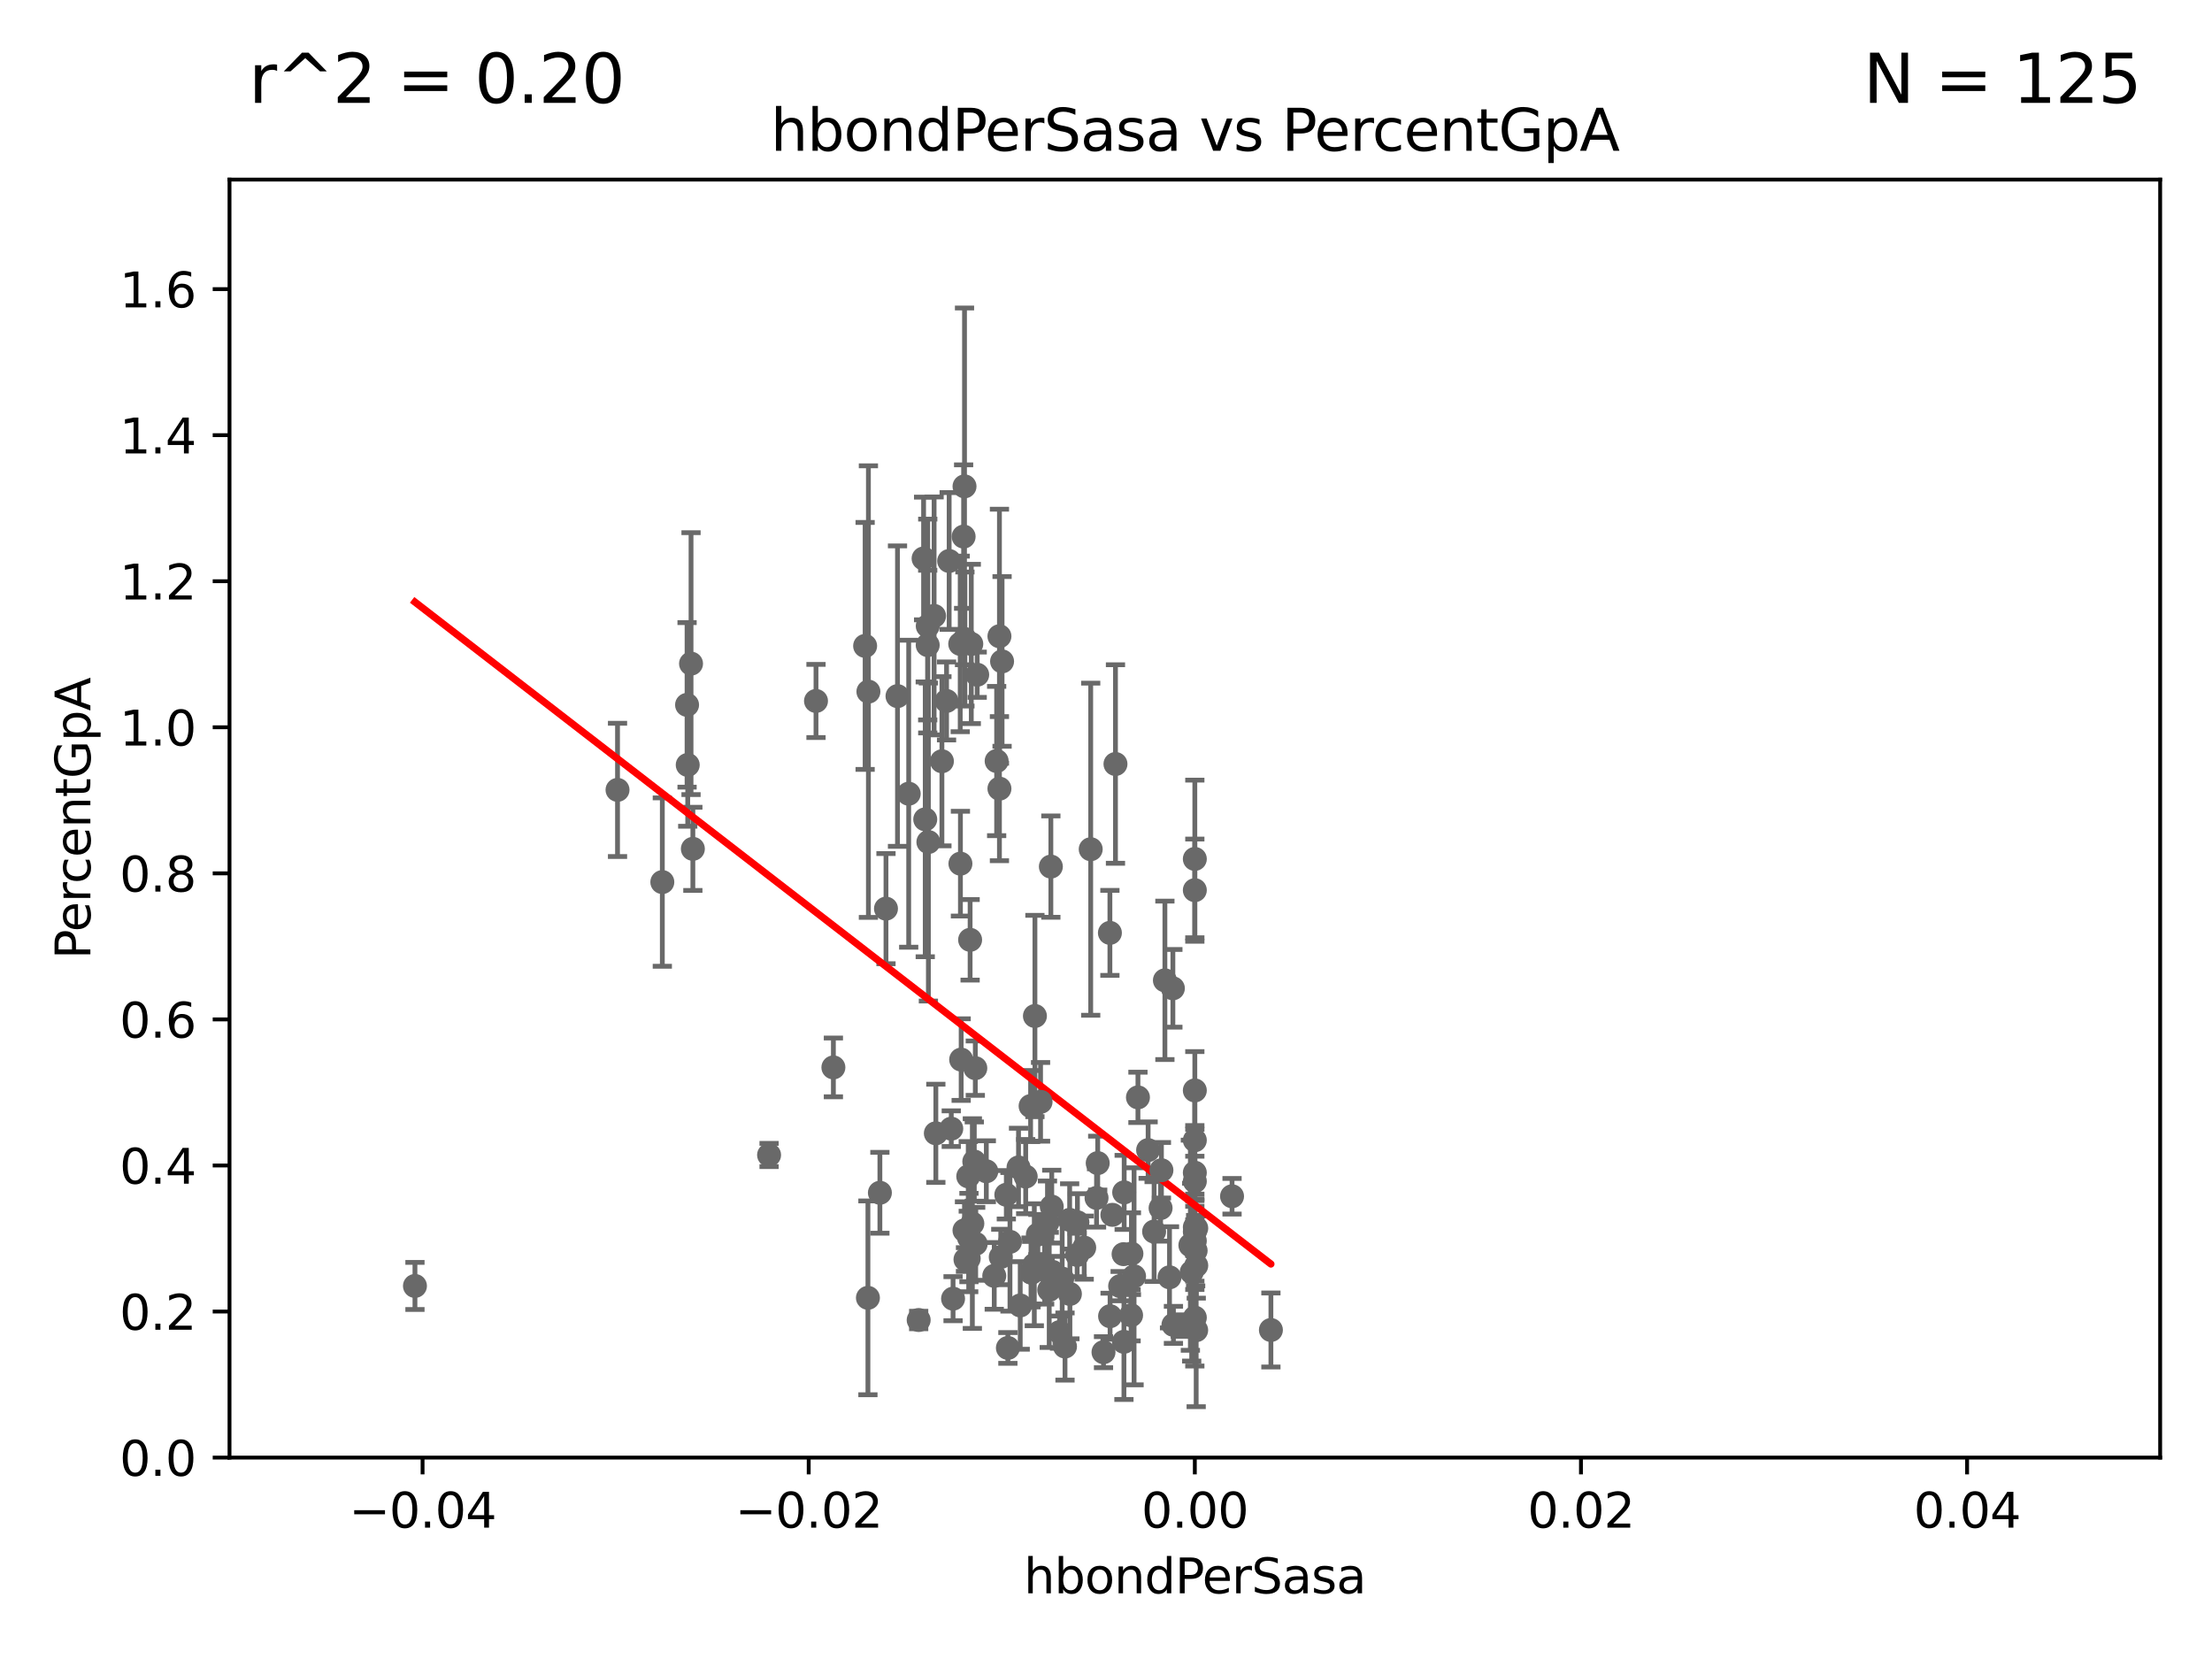 <?xml version="1.0" encoding="utf-8" standalone="no"?>
<!DOCTYPE svg PUBLIC "-//W3C//DTD SVG 1.1//EN"
  "http://www.w3.org/Graphics/SVG/1.1/DTD/svg11.dtd">
<svg xmlns:xlink="http://www.w3.org/1999/xlink" width="460.8pt" height="345.6pt" viewBox="0 0 460.8 345.6" xmlns="http://www.w3.org/2000/svg" version="1.1">
 <defs>
  <style type="text/css">*{stroke-linejoin: round; stroke-linecap: butt}</style>
 </defs>
 <g id="figure_1">
  <g id="patch_1">
   <path d="M 0 345.6 
L 460.8 345.6 
L 460.8 0 
L 0 0 
z
" style="fill: #ffffff"/>
  </g>
  <g id="axes_1">
   <g id="patch_2">
    <path d="M 47.81 303.64 
L 450 303.64 
L 450 37.411 
L 47.81 37.411 
z
" style="fill: #ffffff"/>
   </g>
   <g id="PathCollection_1">
    <defs>
     <path id="maeed498d6a" d="M 0 1.118 
C 0.297 1.118 0.581 1 0.791 0.791 
C 1 0.581 1.118 0.297 1.118 0 
C 1.118 -0.297 1 -0.581 0.791 -0.791 
C 0.581 -1 0.297 -1.118 0 -1.118 
C -0.297 -1.118 -0.581 -1 -0.791 -0.791 
C -1 -0.581 -1.118 -0.297 -1.118 0 
C -1.118 0.297 -1 0.581 -0.791 0.791 
C -0.581 1 -0.297 1.118 0 1.118 
z
" style="stroke: #696969"/>
    </defs>
    <g clip-path="url(#p0f1adf65d7)">
     <use xlink:href="#maeed498d6a" x="197.183" y="146.023" style="fill: #696969; stroke: #696969"/>
     <use xlink:href="#maeed498d6a" x="245.875" y="276.143" style="fill: #696969; stroke: #696969"/>
     <use xlink:href="#maeed498d6a" x="220.724" y="277.51" style="fill: #696969; stroke: #696969"/>
     <use xlink:href="#maeed498d6a" x="194.954" y="236.087" style="fill: #696969; stroke: #696969"/>
     <use xlink:href="#maeed498d6a" x="180.805" y="270.364" style="fill: #696969; stroke: #696969"/>
     <use xlink:href="#maeed498d6a" x="228.43" y="249.55" style="fill: #696969; stroke: #696969"/>
     <use xlink:href="#maeed498d6a" x="203.255" y="259.109" style="fill: #696969; stroke: #696969"/>
     <use xlink:href="#maeed498d6a" x="193.401" y="175.412" style="fill: #696969; stroke: #696969"/>
     <use xlink:href="#maeed498d6a" x="212.177" y="243.2" style="fill: #696969; stroke: #696969"/>
     <use xlink:href="#maeed498d6a" x="225.86" y="259.906" style="fill: #696969; stroke: #696969"/>
     <use xlink:href="#maeed498d6a" x="209.636" y="248.893" style="fill: #696969; stroke: #696969"/>
     <use xlink:href="#maeed498d6a" x="236.248" y="265.881" style="fill: #696969; stroke: #696969"/>
     <use xlink:href="#maeed498d6a" x="224.447" y="254.624" style="fill: #696969; stroke: #696969"/>
     <use xlink:href="#maeed498d6a" x="212.533" y="271.948" style="fill: #696969; stroke: #696969"/>
     <use xlink:href="#maeed498d6a" x="205.469" y="243.994" style="fill: #696969; stroke: #696969"/>
     <use xlink:href="#maeed498d6a" x="208.479" y="261.855" style="fill: #696969; stroke: #696969"/>
     <use xlink:href="#maeed498d6a" x="227.215" y="176.907" style="fill: #696969; stroke: #696969"/>
     <use xlink:href="#maeed498d6a" x="198.166" y="235.122" style="fill: #696969; stroke: #696969"/>
     <use xlink:href="#maeed498d6a" x="221.861" y="280.507" style="fill: #696969; stroke: #696969"/>
     <use xlink:href="#maeed498d6a" x="216.768" y="229.535" style="fill: #696969; stroke: #696969"/>
     <use xlink:href="#maeed498d6a" x="222.83" y="254.119" style="fill: #696969; stroke: #696969"/>
     <use xlink:href="#maeed498d6a" x="229.881" y="281.684" style="fill: #696969; stroke: #696969"/>
     <use xlink:href="#maeed498d6a" x="207.121" y="265.787" style="fill: #696969; stroke: #696969"/>
     <use xlink:href="#maeed498d6a" x="184.566" y="189.289" style="fill: #696969; stroke: #696969"/>
     <use xlink:href="#maeed498d6a" x="191.377" y="274.983" style="fill: #696969; stroke: #696969"/>
     <use xlink:href="#maeed498d6a" x="235.697" y="261.161" style="fill: #696969; stroke: #696969"/>
     <use xlink:href="#maeed498d6a" x="218.21" y="254.685" style="fill: #696969; stroke: #696969"/>
     <use xlink:href="#maeed498d6a" x="201.851" y="257.801" style="fill: #696969; stroke: #696969"/>
     <use xlink:href="#maeed498d6a" x="128.642" y="164.549" style="fill: #696969; stroke: #696969"/>
     <use xlink:href="#maeed498d6a" x="234.062" y="261.263" style="fill: #696969; stroke: #696969"/>
     <use xlink:href="#maeed498d6a" x="221.274" y="266.361" style="fill: #696969; stroke: #696969"/>
     <use xlink:href="#maeed498d6a" x="249.203" y="263.628" style="fill: #696969; stroke: #696969"/>
     <use xlink:href="#maeed498d6a" x="219.217" y="264.938" style="fill: #696969; stroke: #696969"/>
     <use xlink:href="#maeed498d6a" x="228.673" y="242.295" style="fill: #696969; stroke: #696969"/>
     <use xlink:href="#maeed498d6a" x="224.394" y="261.432" style="fill: #696969; stroke: #696969"/>
     <use xlink:href="#maeed498d6a" x="244.448" y="275.993" style="fill: #696969; stroke: #696969"/>
     <use xlink:href="#maeed498d6a" x="215.594" y="211.651" style="fill: #696969; stroke: #696969"/>
     <use xlink:href="#maeed498d6a" x="249.074" y="260.53" style="fill: #696969; stroke: #696969"/>
     <use xlink:href="#maeed498d6a" x="210.396" y="258.697" style="fill: #696969; stroke: #696969"/>
     <use xlink:href="#maeed498d6a" x="248.905" y="256.607" style="fill: #696969; stroke: #696969"/>
     <use xlink:href="#maeed498d6a" x="235.626" y="273.989" style="fill: #696969; stroke: #696969"/>
     <use xlink:href="#maeed498d6a" x="198.541" y="270.538" style="fill: #696969; stroke: #696969"/>
     <use xlink:href="#maeed498d6a" x="194.591" y="128.306" style="fill: #696969; stroke: #696969"/>
     <use xlink:href="#maeed498d6a" x="231.729" y="253.072" style="fill: #696969; stroke: #696969"/>
     <use xlink:href="#maeed498d6a" x="248.905" y="227.157" style="fill: #696969; stroke: #696969"/>
     <use xlink:href="#maeed498d6a" x="214.694" y="230.41" style="fill: #696969; stroke: #696969"/>
     <use xlink:href="#maeed498d6a" x="248.905" y="178.932" style="fill: #696969; stroke: #696969"/>
     <use xlink:href="#maeed498d6a" x="231.25" y="274.189" style="fill: #696969; stroke: #696969"/>
     <use xlink:href="#maeed498d6a" x="208.75" y="137.784" style="fill: #696969; stroke: #696969"/>
     <use xlink:href="#maeed498d6a" x="264.754" y="277.063" style="fill: #696969; stroke: #696969"/>
     <use xlink:href="#maeed498d6a" x="218.573" y="268.716" style="fill: #696969; stroke: #696969"/>
     <use xlink:href="#maeed498d6a" x="214.779" y="265.07" style="fill: #696969; stroke: #696969"/>
     <use xlink:href="#maeed498d6a" x="248.905" y="244.297" style="fill: #696969; stroke: #696969"/>
     <use xlink:href="#maeed498d6a" x="234.136" y="279.527" style="fill: #696969; stroke: #696969"/>
     <use xlink:href="#maeed498d6a" x="243.631" y="266.089" style="fill: #696969; stroke: #696969"/>
     <use xlink:href="#maeed498d6a" x="248.905" y="246.077" style="fill: #696969; stroke: #696969"/>
     <use xlink:href="#maeed498d6a" x="248.905" y="255.653" style="fill: #696969; stroke: #696969"/>
     <use xlink:href="#maeed498d6a" x="240.423" y="256.559" style="fill: #696969; stroke: #696969"/>
     <use xlink:href="#maeed498d6a" x="249.2" y="255.861" style="fill: #696969; stroke: #696969"/>
     <use xlink:href="#maeed498d6a" x="202.964" y="241.976" style="fill: #696969; stroke: #696969"/>
     <use xlink:href="#maeed498d6a" x="183.298" y="248.475" style="fill: #696969; stroke: #696969"/>
     <use xlink:href="#maeed498d6a" x="160.213" y="240.605" style="fill: #696969; stroke: #696969"/>
     <use xlink:href="#maeed498d6a" x="248.905" y="185.44" style="fill: #696969; stroke: #696969"/>
     <use xlink:href="#maeed498d6a" x="231.214" y="194.335" style="fill: #696969; stroke: #696969"/>
     <use xlink:href="#maeed498d6a" x="215.465" y="263.474" style="fill: #696969; stroke: #696969"/>
     <use xlink:href="#maeed498d6a" x="241.946" y="243.782" style="fill: #696969; stroke: #696969"/>
     <use xlink:href="#maeed498d6a" x="248.253" y="265.011" style="fill: #696969; stroke: #696969"/>
     <use xlink:href="#maeed498d6a" x="201.8" y="262.162" style="fill: #696969; stroke: #696969"/>
     <use xlink:href="#maeed498d6a" x="218.914" y="180.528" style="fill: #696969; stroke: #696969"/>
     <use xlink:href="#maeed498d6a" x="247.977" y="259.403" style="fill: #696969; stroke: #696969"/>
     <use xlink:href="#maeed498d6a" x="248.905" y="274.479" style="fill: #696969; stroke: #696969"/>
     <use xlink:href="#maeed498d6a" x="242.67" y="204.223" style="fill: #696969; stroke: #696969"/>
     <use xlink:href="#maeed498d6a" x="213.67" y="245.103" style="fill: #696969; stroke: #696969"/>
     <use xlink:href="#maeed498d6a" x="214.916" y="265.133" style="fill: #696969; stroke: #696969"/>
     <use xlink:href="#maeed498d6a" x="244.332" y="205.885" style="fill: #696969; stroke: #696969"/>
     <use xlink:href="#maeed498d6a" x="219.099" y="251.362" style="fill: #696969; stroke: #696969"/>
     <use xlink:href="#maeed498d6a" x="201.706" y="245.06" style="fill: #696969; stroke: #696969"/>
     <use xlink:href="#maeed498d6a" x="232.374" y="159.157" style="fill: #696969; stroke: #696969"/>
     <use xlink:href="#maeed498d6a" x="249.186" y="277.104" style="fill: #696969; stroke: #696969"/>
     <use xlink:href="#maeed498d6a" x="217.618" y="264.592" style="fill: #696969; stroke: #696969"/>
     <use xlink:href="#maeed498d6a" x="222.882" y="269.553" style="fill: #696969; stroke: #696969"/>
     <use xlink:href="#maeed498d6a" x="248.905" y="237.535" style="fill: #696969; stroke: #696969"/>
     <use xlink:href="#maeed498d6a" x="241.772" y="251.665" style="fill: #696969; stroke: #696969"/>
     <use xlink:href="#maeed498d6a" x="237.055" y="228.604" style="fill: #696969; stroke: #696969"/>
     <use xlink:href="#maeed498d6a" x="201.128" y="262.382" style="fill: #696969; stroke: #696969"/>
     <use xlink:href="#maeed498d6a" x="216.207" y="257.177" style="fill: #696969; stroke: #696969"/>
     <use xlink:href="#maeed498d6a" x="239.174" y="239.589" style="fill: #696969; stroke: #696969"/>
     <use xlink:href="#maeed498d6a" x="248.905" y="258.498" style="fill: #696969; stroke: #696969"/>
     <use xlink:href="#maeed498d6a" x="234.187" y="248.395" style="fill: #696969; stroke: #696969"/>
     <use xlink:href="#maeed498d6a" x="200.032" y="134.138" style="fill: #696969; stroke: #696969"/>
     <use xlink:href="#maeed498d6a" x="143.128" y="146.84" style="fill: #696969; stroke: #696969"/>
     <use xlink:href="#maeed498d6a" x="173.611" y="222.361" style="fill: #696969; stroke: #696969"/>
     <use xlink:href="#maeed498d6a" x="202.337" y="134.145" style="fill: #696969; stroke: #696969"/>
     <use xlink:href="#maeed498d6a" x="200.229" y="220.733" style="fill: #696969; stroke: #696969"/>
     <use xlink:href="#maeed498d6a" x="200.074" y="179.917" style="fill: #696969; stroke: #696969"/>
     <use xlink:href="#maeed498d6a" x="192.401" y="116.343" style="fill: #696969; stroke: #696969"/>
     <use xlink:href="#maeed498d6a" x="143.955" y="138.247" style="fill: #696969; stroke: #696969"/>
     <use xlink:href="#maeed498d6a" x="207.62" y="158.536" style="fill: #696969; stroke: #696969"/>
     <use xlink:href="#maeed498d6a" x="196.219" y="158.583" style="fill: #696969; stroke: #696969"/>
     <use xlink:href="#maeed498d6a" x="203.569" y="140.558" style="fill: #696969; stroke: #696969"/>
     <use xlink:href="#maeed498d6a" x="202.092" y="195.783" style="fill: #696969; stroke: #696969"/>
     <use xlink:href="#maeed498d6a" x="186.966" y="145.015" style="fill: #696969; stroke: #696969"/>
     <use xlink:href="#maeed498d6a" x="189.299" y="165.344" style="fill: #696969; stroke: #696969"/>
     <use xlink:href="#maeed498d6a" x="200.927" y="101.32" style="fill: #696969; stroke: #696969"/>
     <use xlink:href="#maeed498d6a" x="209.961" y="280.8" style="fill: #696969; stroke: #696969"/>
     <use xlink:href="#maeed498d6a" x="203.175" y="222.514" style="fill: #696969; stroke: #696969"/>
     <use xlink:href="#maeed498d6a" x="208.202" y="132.539" style="fill: #696969; stroke: #696969"/>
     <use xlink:href="#maeed498d6a" x="202.558" y="254.892" style="fill: #696969; stroke: #696969"/>
     <use xlink:href="#maeed498d6a" x="256.657" y="249.206" style="fill: #696969; stroke: #696969"/>
     <use xlink:href="#maeed498d6a" x="233.347" y="267.923" style="fill: #696969; stroke: #696969"/>
     <use xlink:href="#maeed498d6a" x="192.745" y="170.684" style="fill: #696969; stroke: #696969"/>
     <use xlink:href="#maeed498d6a" x="180.905" y="144.077" style="fill: #696969; stroke: #696969"/>
     <use xlink:href="#maeed498d6a" x="201.01" y="133.12" style="fill: #696969; stroke: #696969"/>
     <use xlink:href="#maeed498d6a" x="193.268" y="130.412" style="fill: #696969; stroke: #696969"/>
     <use xlink:href="#maeed498d6a" x="197.727" y="116.865" style="fill: #696969; stroke: #696969"/>
     <use xlink:href="#maeed498d6a" x="208.201" y="164.29" style="fill: #696969; stroke: #696969"/>
     <use xlink:href="#maeed498d6a" x="193.258" y="134.383" style="fill: #696969; stroke: #696969"/>
     <use xlink:href="#maeed498d6a" x="169.987" y="146.024" style="fill: #696969; stroke: #696969"/>
     <use xlink:href="#maeed498d6a" x="180.222" y="134.556" style="fill: #696969; stroke: #696969"/>
     <use xlink:href="#maeed498d6a" x="143.266" y="159.35" style="fill: #696969; stroke: #696969"/>
     <use xlink:href="#maeed498d6a" x="144.336" y="176.832" style="fill: #696969; stroke: #696969"/>
     <use xlink:href="#maeed498d6a" x="200.921" y="256.313" style="fill: #696969; stroke: #696969"/>
     <use xlink:href="#maeed498d6a" x="200.74" y="111.783" style="fill: #696969; stroke: #696969"/>
     <use xlink:href="#maeed498d6a" x="137.974" y="183.753" style="fill: #696969; stroke: #696969"/>
     <use xlink:href="#maeed498d6a" x="86.443" y="267.887" style="fill: #696969; stroke: #696969"/>
    </g>
   </g>
   <g id="matplotlib.axis_1">
    <g id="xtick_1">
     <g id="line2d_1">
      <defs>
       <path id="m63cf079bfe" d="M 0 0 
L 0 3.5 
" style="stroke: #000000; stroke-width: 0.8"/>
      </defs>
      <g>
       <use xlink:href="#m63cf079bfe" x="88.029" y="303.64" style="stroke: #000000; stroke-width: 0.8"/>
      </g>
     </g>
     <g id="text_1">
      <!-- −0.04 -->
      <g transform="translate(72.706 318.238)scale(0.1 -0.1)">
       <defs>
        <path id="DejaVuSans-2212" d="M 678 2272 
L 4684 2272 
L 4684 1741 
L 678 1741 
L 678 2272 
z
" transform="scale(0.016)"/>
        <path id="DejaVuSans-30" d="M 2034 4250 
Q 1547 4250 1301 3770 
Q 1056 3291 1056 2328 
Q 1056 1369 1301 889 
Q 1547 409 2034 409 
Q 2525 409 2770 889 
Q 3016 1369 3016 2328 
Q 3016 3291 2770 3770 
Q 2525 4250 2034 4250 
z
M 2034 4750 
Q 2819 4750 3233 4129 
Q 3647 3509 3647 2328 
Q 3647 1150 3233 529 
Q 2819 -91 2034 -91 
Q 1250 -91 836 529 
Q 422 1150 422 2328 
Q 422 3509 836 4129 
Q 1250 4750 2034 4750 
z
" transform="scale(0.016)"/>
        <path id="DejaVuSans-2e" d="M 684 794 
L 1344 794 
L 1344 0 
L 684 0 
L 684 794 
z
" transform="scale(0.016)"/>
        <path id="DejaVuSans-34" d="M 2419 4116 
L 825 1625 
L 2419 1625 
L 2419 4116 
z
M 2253 4666 
L 3047 4666 
L 3047 1625 
L 3713 1625 
L 3713 1100 
L 3047 1100 
L 3047 0 
L 2419 0 
L 2419 1100 
L 313 1100 
L 313 1709 
L 2253 4666 
z
" transform="scale(0.016)"/>
       </defs>
       <use xlink:href="#DejaVuSans-2212"/>
       <use xlink:href="#DejaVuSans-30" x="83.789"/>
       <use xlink:href="#DejaVuSans-2e" x="147.412"/>
       <use xlink:href="#DejaVuSans-30" x="179.199"/>
       <use xlink:href="#DejaVuSans-34" x="242.822"/>
      </g>
     </g>
    </g>
    <g id="xtick_2">
     <g id="line2d_2">
      <g>
       <use xlink:href="#m63cf079bfe" x="168.467" y="303.64" style="stroke: #000000; stroke-width: 0.8"/>
      </g>
     </g>
     <g id="text_2">
      <!-- −0.02 -->
      <g transform="translate(153.144 318.238)scale(0.1 -0.1)">
       <defs>
        <path id="DejaVuSans-32" d="M 1228 531 
L 3431 531 
L 3431 0 
L 469 0 
L 469 531 
Q 828 903 1448 1529 
Q 2069 2156 2228 2338 
Q 2531 2678 2651 2914 
Q 2772 3150 2772 3378 
Q 2772 3750 2511 3984 
Q 2250 4219 1831 4219 
Q 1534 4219 1204 4116 
Q 875 4013 500 3803 
L 500 4441 
Q 881 4594 1212 4672 
Q 1544 4750 1819 4750 
Q 2544 4750 2975 4387 
Q 3406 4025 3406 3419 
Q 3406 3131 3298 2873 
Q 3191 2616 2906 2266 
Q 2828 2175 2409 1742 
Q 1991 1309 1228 531 
z
" transform="scale(0.016)"/>
       </defs>
       <use xlink:href="#DejaVuSans-2212"/>
       <use xlink:href="#DejaVuSans-30" x="83.789"/>
       <use xlink:href="#DejaVuSans-2e" x="147.412"/>
       <use xlink:href="#DejaVuSans-30" x="179.199"/>
       <use xlink:href="#DejaVuSans-32" x="242.822"/>
      </g>
     </g>
    </g>
    <g id="xtick_3">
     <g id="line2d_3">
      <g>
       <use xlink:href="#m63cf079bfe" x="248.905" y="303.64" style="stroke: #000000; stroke-width: 0.8"/>
      </g>
     </g>
     <g id="text_3">
      <!-- 0.00 -->
      <g transform="translate(237.772 318.238)scale(0.1 -0.1)">
       <use xlink:href="#DejaVuSans-30"/>
       <use xlink:href="#DejaVuSans-2e" x="63.623"/>
       <use xlink:href="#DejaVuSans-30" x="95.41"/>
       <use xlink:href="#DejaVuSans-30" x="159.033"/>
      </g>
     </g>
    </g>
    <g id="xtick_4">
     <g id="line2d_4">
      <g>
       <use xlink:href="#m63cf079bfe" x="329.343" y="303.64" style="stroke: #000000; stroke-width: 0.8"/>
      </g>
     </g>
     <g id="text_4">
      <!-- 0.02 -->
      <g transform="translate(318.21 318.238)scale(0.1 -0.1)">
       <use xlink:href="#DejaVuSans-30"/>
       <use xlink:href="#DejaVuSans-2e" x="63.623"/>
       <use xlink:href="#DejaVuSans-30" x="95.41"/>
       <use xlink:href="#DejaVuSans-32" x="159.033"/>
      </g>
     </g>
    </g>
    <g id="xtick_5">
     <g id="line2d_5">
      <g>
       <use xlink:href="#m63cf079bfe" x="409.781" y="303.64" style="stroke: #000000; stroke-width: 0.8"/>
      </g>
     </g>
     <g id="text_5">
      <!-- 0.04 -->
      <g transform="translate(398.648 318.238)scale(0.1 -0.1)">
       <use xlink:href="#DejaVuSans-30"/>
       <use xlink:href="#DejaVuSans-2e" x="63.623"/>
       <use xlink:href="#DejaVuSans-30" x="95.41"/>
       <use xlink:href="#DejaVuSans-34" x="159.033"/>
      </g>
     </g>
    </g>
    <g id="text_6">
     <!-- hbondPerSasa -->
     <g transform="translate(213.287 331.917)scale(0.1 -0.1)">
      <defs>
       <path id="DejaVuSans-68" d="M 3513 2113 
L 3513 0 
L 2938 0 
L 2938 2094 
Q 2938 2591 2744 2837 
Q 2550 3084 2163 3084 
Q 1697 3084 1428 2787 
Q 1159 2491 1159 1978 
L 1159 0 
L 581 0 
L 581 4863 
L 1159 4863 
L 1159 2956 
Q 1366 3272 1645 3428 
Q 1925 3584 2291 3584 
Q 2894 3584 3203 3211 
Q 3513 2838 3513 2113 
z
" transform="scale(0.016)"/>
       <path id="DejaVuSans-62" d="M 3116 1747 
Q 3116 2381 2855 2742 
Q 2594 3103 2138 3103 
Q 1681 3103 1420 2742 
Q 1159 2381 1159 1747 
Q 1159 1113 1420 752 
Q 1681 391 2138 391 
Q 2594 391 2855 752 
Q 3116 1113 3116 1747 
z
M 1159 2969 
Q 1341 3281 1617 3432 
Q 1894 3584 2278 3584 
Q 2916 3584 3314 3078 
Q 3713 2572 3713 1747 
Q 3713 922 3314 415 
Q 2916 -91 2278 -91 
Q 1894 -91 1617 61 
Q 1341 213 1159 525 
L 1159 0 
L 581 0 
L 581 4863 
L 1159 4863 
L 1159 2969 
z
" transform="scale(0.016)"/>
       <path id="DejaVuSans-6f" d="M 1959 3097 
Q 1497 3097 1228 2736 
Q 959 2375 959 1747 
Q 959 1119 1226 758 
Q 1494 397 1959 397 
Q 2419 397 2687 759 
Q 2956 1122 2956 1747 
Q 2956 2369 2687 2733 
Q 2419 3097 1959 3097 
z
M 1959 3584 
Q 2709 3584 3137 3096 
Q 3566 2609 3566 1747 
Q 3566 888 3137 398 
Q 2709 -91 1959 -91 
Q 1206 -91 779 398 
Q 353 888 353 1747 
Q 353 2609 779 3096 
Q 1206 3584 1959 3584 
z
" transform="scale(0.016)"/>
       <path id="DejaVuSans-6e" d="M 3513 2113 
L 3513 0 
L 2938 0 
L 2938 2094 
Q 2938 2591 2744 2837 
Q 2550 3084 2163 3084 
Q 1697 3084 1428 2787 
Q 1159 2491 1159 1978 
L 1159 0 
L 581 0 
L 581 3500 
L 1159 3500 
L 1159 2956 
Q 1366 3272 1645 3428 
Q 1925 3584 2291 3584 
Q 2894 3584 3203 3211 
Q 3513 2838 3513 2113 
z
" transform="scale(0.016)"/>
       <path id="DejaVuSans-64" d="M 2906 2969 
L 2906 4863 
L 3481 4863 
L 3481 0 
L 2906 0 
L 2906 525 
Q 2725 213 2448 61 
Q 2172 -91 1784 -91 
Q 1150 -91 751 415 
Q 353 922 353 1747 
Q 353 2572 751 3078 
Q 1150 3584 1784 3584 
Q 2172 3584 2448 3432 
Q 2725 3281 2906 2969 
z
M 947 1747 
Q 947 1113 1208 752 
Q 1469 391 1925 391 
Q 2381 391 2643 752 
Q 2906 1113 2906 1747 
Q 2906 2381 2643 2742 
Q 2381 3103 1925 3103 
Q 1469 3103 1208 2742 
Q 947 2381 947 1747 
z
" transform="scale(0.016)"/>
       <path id="DejaVuSans-50" d="M 1259 4147 
L 1259 2394 
L 2053 2394 
Q 2494 2394 2734 2622 
Q 2975 2850 2975 3272 
Q 2975 3691 2734 3919 
Q 2494 4147 2053 4147 
L 1259 4147 
z
M 628 4666 
L 2053 4666 
Q 2838 4666 3239 4311 
Q 3641 3956 3641 3272 
Q 3641 2581 3239 2228 
Q 2838 1875 2053 1875 
L 1259 1875 
L 1259 0 
L 628 0 
L 628 4666 
z
" transform="scale(0.016)"/>
       <path id="DejaVuSans-65" d="M 3597 1894 
L 3597 1613 
L 953 1613 
Q 991 1019 1311 708 
Q 1631 397 2203 397 
Q 2534 397 2845 478 
Q 3156 559 3463 722 
L 3463 178 
Q 3153 47 2828 -22 
Q 2503 -91 2169 -91 
Q 1331 -91 842 396 
Q 353 884 353 1716 
Q 353 2575 817 3079 
Q 1281 3584 2069 3584 
Q 2775 3584 3186 3129 
Q 3597 2675 3597 1894 
z
M 3022 2063 
Q 3016 2534 2758 2815 
Q 2500 3097 2075 3097 
Q 1594 3097 1305 2825 
Q 1016 2553 972 2059 
L 3022 2063 
z
" transform="scale(0.016)"/>
       <path id="DejaVuSans-72" d="M 2631 2963 
Q 2534 3019 2420 3045 
Q 2306 3072 2169 3072 
Q 1681 3072 1420 2755 
Q 1159 2438 1159 1844 
L 1159 0 
L 581 0 
L 581 3500 
L 1159 3500 
L 1159 2956 
Q 1341 3275 1631 3429 
Q 1922 3584 2338 3584 
Q 2397 3584 2469 3576 
Q 2541 3569 2628 3553 
L 2631 2963 
z
" transform="scale(0.016)"/>
       <path id="DejaVuSans-53" d="M 3425 4513 
L 3425 3897 
Q 3066 4069 2747 4153 
Q 2428 4238 2131 4238 
Q 1616 4238 1336 4038 
Q 1056 3838 1056 3469 
Q 1056 3159 1242 3001 
Q 1428 2844 1947 2747 
L 2328 2669 
Q 3034 2534 3370 2195 
Q 3706 1856 3706 1288 
Q 3706 609 3251 259 
Q 2797 -91 1919 -91 
Q 1588 -91 1214 -16 
Q 841 59 441 206 
L 441 856 
Q 825 641 1194 531 
Q 1563 422 1919 422 
Q 2459 422 2753 634 
Q 3047 847 3047 1241 
Q 3047 1584 2836 1778 
Q 2625 1972 2144 2069 
L 1759 2144 
Q 1053 2284 737 2584 
Q 422 2884 422 3419 
Q 422 4038 858 4394 
Q 1294 4750 2059 4750 
Q 2388 4750 2728 4690 
Q 3069 4631 3425 4513 
z
" transform="scale(0.016)"/>
       <path id="DejaVuSans-61" d="M 2194 1759 
Q 1497 1759 1228 1600 
Q 959 1441 959 1056 
Q 959 750 1161 570 
Q 1363 391 1709 391 
Q 2188 391 2477 730 
Q 2766 1069 2766 1631 
L 2766 1759 
L 2194 1759 
z
M 3341 1997 
L 3341 0 
L 2766 0 
L 2766 531 
Q 2569 213 2275 61 
Q 1981 -91 1556 -91 
Q 1019 -91 701 211 
Q 384 513 384 1019 
Q 384 1609 779 1909 
Q 1175 2209 1959 2209 
L 2766 2209 
L 2766 2266 
Q 2766 2663 2505 2880 
Q 2244 3097 1772 3097 
Q 1472 3097 1187 3025 
Q 903 2953 641 2809 
L 641 3341 
Q 956 3463 1253 3523 
Q 1550 3584 1831 3584 
Q 2591 3584 2966 3190 
Q 3341 2797 3341 1997 
z
" transform="scale(0.016)"/>
       <path id="DejaVuSans-73" d="M 2834 3397 
L 2834 2853 
Q 2591 2978 2328 3040 
Q 2066 3103 1784 3103 
Q 1356 3103 1142 2972 
Q 928 2841 928 2578 
Q 928 2378 1081 2264 
Q 1234 2150 1697 2047 
L 1894 2003 
Q 2506 1872 2764 1633 
Q 3022 1394 3022 966 
Q 3022 478 2636 193 
Q 2250 -91 1575 -91 
Q 1294 -91 989 -36 
Q 684 19 347 128 
L 347 722 
Q 666 556 975 473 
Q 1284 391 1588 391 
Q 1994 391 2212 530 
Q 2431 669 2431 922 
Q 2431 1156 2273 1281 
Q 2116 1406 1581 1522 
L 1381 1569 
Q 847 1681 609 1914 
Q 372 2147 372 2553 
Q 372 3047 722 3315 
Q 1072 3584 1716 3584 
Q 2034 3584 2315 3537 
Q 2597 3491 2834 3397 
z
" transform="scale(0.016)"/>
      </defs>
      <use xlink:href="#DejaVuSans-68"/>
      <use xlink:href="#DejaVuSans-62" x="63.379"/>
      <use xlink:href="#DejaVuSans-6f" x="126.855"/>
      <use xlink:href="#DejaVuSans-6e" x="188.037"/>
      <use xlink:href="#DejaVuSans-64" x="251.416"/>
      <use xlink:href="#DejaVuSans-50" x="314.893"/>
      <use xlink:href="#DejaVuSans-65" x="371.57"/>
      <use xlink:href="#DejaVuSans-72" x="433.094"/>
      <use xlink:href="#DejaVuSans-53" x="474.207"/>
      <use xlink:href="#DejaVuSans-61" x="537.684"/>
      <use xlink:href="#DejaVuSans-73" x="598.963"/>
      <use xlink:href="#DejaVuSans-61" x="651.062"/>
     </g>
    </g>
   </g>
   <g id="matplotlib.axis_2">
    <g id="ytick_1">
     <g id="line2d_6">
      <defs>
       <path id="me1b90e39ad" d="M 0 0 
L -3.5 0 
" style="stroke: #000000; stroke-width: 0.8"/>
      </defs>
      <g>
       <use xlink:href="#me1b90e39ad" x="47.81" y="303.64" style="stroke: #000000; stroke-width: 0.8"/>
      </g>
     </g>
     <g id="text_7">
      <!-- 0.0 -->
      <g transform="translate(24.907 307.439)scale(0.1 -0.1)">
       <use xlink:href="#DejaVuSans-30"/>
       <use xlink:href="#DejaVuSans-2e" x="63.623"/>
       <use xlink:href="#DejaVuSans-30" x="95.41"/>
      </g>
     </g>
    </g>
    <g id="ytick_2">
     <g id="line2d_7">
      <g>
       <use xlink:href="#me1b90e39ad" x="47.81" y="273.214" style="stroke: #000000; stroke-width: 0.8"/>
      </g>
     </g>
     <g id="text_8">
      <!-- 0.2 -->
      <g transform="translate(24.907 277.013)scale(0.1 -0.1)">
       <use xlink:href="#DejaVuSans-30"/>
       <use xlink:href="#DejaVuSans-2e" x="63.623"/>
       <use xlink:href="#DejaVuSans-32" x="95.41"/>
      </g>
     </g>
    </g>
    <g id="ytick_3">
     <g id="line2d_8">
      <g>
       <use xlink:href="#me1b90e39ad" x="47.81" y="242.788" style="stroke: #000000; stroke-width: 0.8"/>
      </g>
     </g>
     <g id="text_9">
      <!-- 0.4 -->
      <g transform="translate(24.907 246.587)scale(0.1 -0.1)">
       <use xlink:href="#DejaVuSans-30"/>
       <use xlink:href="#DejaVuSans-2e" x="63.623"/>
       <use xlink:href="#DejaVuSans-34" x="95.41"/>
      </g>
     </g>
    </g>
    <g id="ytick_4">
     <g id="line2d_9">
      <g>
       <use xlink:href="#me1b90e39ad" x="47.81" y="212.362" style="stroke: #000000; stroke-width: 0.8"/>
      </g>
     </g>
     <g id="text_10">
      <!-- 0.6 -->
      <g transform="translate(24.907 216.161)scale(0.1 -0.1)">
       <defs>
        <path id="DejaVuSans-36" d="M 2113 2584 
Q 1688 2584 1439 2293 
Q 1191 2003 1191 1497 
Q 1191 994 1439 701 
Q 1688 409 2113 409 
Q 2538 409 2786 701 
Q 3034 994 3034 1497 
Q 3034 2003 2786 2293 
Q 2538 2584 2113 2584 
z
M 3366 4563 
L 3366 3988 
Q 3128 4100 2886 4159 
Q 2644 4219 2406 4219 
Q 1781 4219 1451 3797 
Q 1122 3375 1075 2522 
Q 1259 2794 1537 2939 
Q 1816 3084 2150 3084 
Q 2853 3084 3261 2657 
Q 3669 2231 3669 1497 
Q 3669 778 3244 343 
Q 2819 -91 2113 -91 
Q 1303 -91 875 529 
Q 447 1150 447 2328 
Q 447 3434 972 4092 
Q 1497 4750 2381 4750 
Q 2619 4750 2861 4703 
Q 3103 4656 3366 4563 
z
" transform="scale(0.016)"/>
       </defs>
       <use xlink:href="#DejaVuSans-30"/>
       <use xlink:href="#DejaVuSans-2e" x="63.623"/>
       <use xlink:href="#DejaVuSans-36" x="95.41"/>
      </g>
     </g>
    </g>
    <g id="ytick_5">
     <g id="line2d_10">
      <g>
       <use xlink:href="#me1b90e39ad" x="47.81" y="181.935" style="stroke: #000000; stroke-width: 0.8"/>
      </g>
     </g>
     <g id="text_11">
      <!-- 0.8 -->
      <g transform="translate(24.907 185.735)scale(0.1 -0.1)">
       <defs>
        <path id="DejaVuSans-38" d="M 2034 2216 
Q 1584 2216 1326 1975 
Q 1069 1734 1069 1313 
Q 1069 891 1326 650 
Q 1584 409 2034 409 
Q 2484 409 2743 651 
Q 3003 894 3003 1313 
Q 3003 1734 2745 1975 
Q 2488 2216 2034 2216 
z
M 1403 2484 
Q 997 2584 770 2862 
Q 544 3141 544 3541 
Q 544 4100 942 4425 
Q 1341 4750 2034 4750 
Q 2731 4750 3128 4425 
Q 3525 4100 3525 3541 
Q 3525 3141 3298 2862 
Q 3072 2584 2669 2484 
Q 3125 2378 3379 2068 
Q 3634 1759 3634 1313 
Q 3634 634 3220 271 
Q 2806 -91 2034 -91 
Q 1263 -91 848 271 
Q 434 634 434 1313 
Q 434 1759 690 2068 
Q 947 2378 1403 2484 
z
M 1172 3481 
Q 1172 3119 1398 2916 
Q 1625 2713 2034 2713 
Q 2441 2713 2670 2916 
Q 2900 3119 2900 3481 
Q 2900 3844 2670 4047 
Q 2441 4250 2034 4250 
Q 1625 4250 1398 4047 
Q 1172 3844 1172 3481 
z
" transform="scale(0.016)"/>
       </defs>
       <use xlink:href="#DejaVuSans-30"/>
       <use xlink:href="#DejaVuSans-2e" x="63.623"/>
       <use xlink:href="#DejaVuSans-38" x="95.41"/>
      </g>
     </g>
    </g>
    <g id="ytick_6">
     <g id="line2d_11">
      <g>
       <use xlink:href="#me1b90e39ad" x="47.81" y="151.509" style="stroke: #000000; stroke-width: 0.8"/>
      </g>
     </g>
     <g id="text_12">
      <!-- 1.0 -->
      <g transform="translate(24.907 155.308)scale(0.1 -0.1)">
       <defs>
        <path id="DejaVuSans-31" d="M 794 531 
L 1825 531 
L 1825 4091 
L 703 3866 
L 703 4441 
L 1819 4666 
L 2450 4666 
L 2450 531 
L 3481 531 
L 3481 0 
L 794 0 
L 794 531 
z
" transform="scale(0.016)"/>
       </defs>
       <use xlink:href="#DejaVuSans-31"/>
       <use xlink:href="#DejaVuSans-2e" x="63.623"/>
       <use xlink:href="#DejaVuSans-30" x="95.41"/>
      </g>
     </g>
    </g>
    <g id="ytick_7">
     <g id="line2d_12">
      <g>
       <use xlink:href="#me1b90e39ad" x="47.81" y="121.083" style="stroke: #000000; stroke-width: 0.8"/>
      </g>
     </g>
     <g id="text_13">
      <!-- 1.2 -->
      <g transform="translate(24.907 124.882)scale(0.1 -0.1)">
       <use xlink:href="#DejaVuSans-31"/>
       <use xlink:href="#DejaVuSans-2e" x="63.623"/>
       <use xlink:href="#DejaVuSans-32" x="95.41"/>
      </g>
     </g>
    </g>
    <g id="ytick_8">
     <g id="line2d_13">
      <g>
       <use xlink:href="#me1b90e39ad" x="47.81" y="90.657" style="stroke: #000000; stroke-width: 0.8"/>
      </g>
     </g>
     <g id="text_14">
      <!-- 1.4 -->
      <g transform="translate(24.907 94.456)scale(0.1 -0.1)">
       <use xlink:href="#DejaVuSans-31"/>
       <use xlink:href="#DejaVuSans-2e" x="63.623"/>
       <use xlink:href="#DejaVuSans-34" x="95.41"/>
      </g>
     </g>
    </g>
    <g id="ytick_9">
     <g id="line2d_14">
      <g>
       <use xlink:href="#me1b90e39ad" x="47.81" y="60.231" style="stroke: #000000; stroke-width: 0.8"/>
      </g>
     </g>
     <g id="text_15">
      <!-- 1.6 -->
      <g transform="translate(24.907 64.03)scale(0.1 -0.1)">
       <use xlink:href="#DejaVuSans-31"/>
       <use xlink:href="#DejaVuSans-2e" x="63.623"/>
       <use xlink:href="#DejaVuSans-36" x="95.41"/>
      </g>
     </g>
    </g>
    <g id="text_16">
     <!-- PercentGpA -->
     <g transform="translate(18.827 199.802)rotate(-90)scale(0.1 -0.1)">
      <defs>
       <path id="DejaVuSans-63" d="M 3122 3366 
L 3122 2828 
Q 2878 2963 2633 3030 
Q 2388 3097 2138 3097 
Q 1578 3097 1268 2742 
Q 959 2388 959 1747 
Q 959 1106 1268 751 
Q 1578 397 2138 397 
Q 2388 397 2633 464 
Q 2878 531 3122 666 
L 3122 134 
Q 2881 22 2623 -34 
Q 2366 -91 2075 -91 
Q 1284 -91 818 406 
Q 353 903 353 1747 
Q 353 2603 823 3093 
Q 1294 3584 2113 3584 
Q 2378 3584 2631 3529 
Q 2884 3475 3122 3366 
z
" transform="scale(0.016)"/>
       <path id="DejaVuSans-74" d="M 1172 4494 
L 1172 3500 
L 2356 3500 
L 2356 3053 
L 1172 3053 
L 1172 1153 
Q 1172 725 1289 603 
Q 1406 481 1766 481 
L 2356 481 
L 2356 0 
L 1766 0 
Q 1100 0 847 248 
Q 594 497 594 1153 
L 594 3053 
L 172 3053 
L 172 3500 
L 594 3500 
L 594 4494 
L 1172 4494 
z
" transform="scale(0.016)"/>
       <path id="DejaVuSans-47" d="M 3809 666 
L 3809 1919 
L 2778 1919 
L 2778 2438 
L 4434 2438 
L 4434 434 
Q 4069 175 3628 42 
Q 3188 -91 2688 -91 
Q 1594 -91 976 548 
Q 359 1188 359 2328 
Q 359 3472 976 4111 
Q 1594 4750 2688 4750 
Q 3144 4750 3555 4637 
Q 3966 4525 4313 4306 
L 4313 3634 
Q 3963 3931 3569 4081 
Q 3175 4231 2741 4231 
Q 1884 4231 1454 3753 
Q 1025 3275 1025 2328 
Q 1025 1384 1454 906 
Q 1884 428 2741 428 
Q 3075 428 3337 486 
Q 3600 544 3809 666 
z
" transform="scale(0.016)"/>
       <path id="DejaVuSans-70" d="M 1159 525 
L 1159 -1331 
L 581 -1331 
L 581 3500 
L 1159 3500 
L 1159 2969 
Q 1341 3281 1617 3432 
Q 1894 3584 2278 3584 
Q 2916 3584 3314 3078 
Q 3713 2572 3713 1747 
Q 3713 922 3314 415 
Q 2916 -91 2278 -91 
Q 1894 -91 1617 61 
Q 1341 213 1159 525 
z
M 3116 1747 
Q 3116 2381 2855 2742 
Q 2594 3103 2138 3103 
Q 1681 3103 1420 2742 
Q 1159 2381 1159 1747 
Q 1159 1113 1420 752 
Q 1681 391 2138 391 
Q 2594 391 2855 752 
Q 3116 1113 3116 1747 
z
" transform="scale(0.016)"/>
       <path id="DejaVuSans-41" d="M 2188 4044 
L 1331 1722 
L 3047 1722 
L 2188 4044 
z
M 1831 4666 
L 2547 4666 
L 4325 0 
L 3669 0 
L 3244 1197 
L 1141 1197 
L 716 0 
L 50 0 
L 1831 4666 
z
" transform="scale(0.016)"/>
      </defs>
      <use xlink:href="#DejaVuSans-50"/>
      <use xlink:href="#DejaVuSans-65" x="56.678"/>
      <use xlink:href="#DejaVuSans-72" x="118.201"/>
      <use xlink:href="#DejaVuSans-63" x="157.064"/>
      <use xlink:href="#DejaVuSans-65" x="212.045"/>
      <use xlink:href="#DejaVuSans-6e" x="273.568"/>
      <use xlink:href="#DejaVuSans-74" x="336.947"/>
      <use xlink:href="#DejaVuSans-47" x="376.156"/>
      <use xlink:href="#DejaVuSans-70" x="453.646"/>
      <use xlink:href="#DejaVuSans-41" x="517.123"/>
     </g>
    </g>
   </g>
   <g id="LineCollection_1">
    <path d="M 197.183 154.149 
L 197.183 137.897 
" clip-path="url(#p0f1adf65d7)" style="fill: none; stroke: #696969"/>
    <path d="M 245.875 278.38 
L 245.875 273.906 
" clip-path="url(#p0f1adf65d7)" style="fill: none; stroke: #696969"/>
    <path d="M 220.724 280.867 
L 220.724 274.153 
" clip-path="url(#p0f1adf65d7)" style="fill: none; stroke: #696969"/>
    <path d="M 194.954 246.314 
L 194.954 225.861 
" clip-path="url(#p0f1adf65d7)" style="fill: none; stroke: #696969"/>
    <path d="M 180.805 290.551 
L 180.805 250.176 
" clip-path="url(#p0f1adf65d7)" style="fill: none; stroke: #696969"/>
    <path d="M 228.43 255.627 
L 228.43 243.473 
" clip-path="url(#p0f1adf65d7)" style="fill: none; stroke: #696969"/>
    <path d="M 203.255 266.702 
L 203.255 251.515 
" clip-path="url(#p0f1adf65d7)" style="fill: none; stroke: #696969"/>
    <path d="M 193.401 208.531 
L 193.401 142.292 
" clip-path="url(#p0f1adf65d7)" style="fill: none; stroke: #696969"/>
    <path d="M 212.177 251.369 
L 212.177 235.032 
" clip-path="url(#p0f1adf65d7)" style="fill: none; stroke: #696969"/>
    <path d="M 225.86 266.487 
L 225.86 253.325 
" clip-path="url(#p0f1adf65d7)" style="fill: none; stroke: #696969"/>
    <path d="M 209.636 253.937 
L 209.636 243.85 
" clip-path="url(#p0f1adf65d7)" style="fill: none; stroke: #696969"/>
    <path d="M 236.248 288.487 
L 236.248 243.274 
" clip-path="url(#p0f1adf65d7)" style="fill: none; stroke: #696969"/>
    <path d="M 224.447 260.585 
L 224.447 248.664 
" clip-path="url(#p0f1adf65d7)" style="fill: none; stroke: #696969"/>
    <path d="M 212.533 281.067 
L 212.533 262.829 
" clip-path="url(#p0f1adf65d7)" style="fill: none; stroke: #696969"/>
    <path d="M 205.469 250.336 
L 205.469 237.652 
" clip-path="url(#p0f1adf65d7)" style="fill: none; stroke: #696969"/>
    <path d="M 208.479 267.628 
L 208.479 256.082 
" clip-path="url(#p0f1adf65d7)" style="fill: none; stroke: #696969"/>
    <path d="M 227.215 211.498 
L 227.215 142.316 
" clip-path="url(#p0f1adf65d7)" style="fill: none; stroke: #696969"/>
    <path d="M 198.166 238.839 
L 198.166 231.406 
" clip-path="url(#p0f1adf65d7)" style="fill: none; stroke: #696969"/>
    <path d="M 221.861 287.502 
L 221.861 273.513 
" clip-path="url(#p0f1adf65d7)" style="fill: none; stroke: #696969"/>
    <path d="M 216.768 237.731 
L 216.768 221.339 
" clip-path="url(#p0f1adf65d7)" style="fill: none; stroke: #696969"/>
    <path d="M 222.83 261.641 
L 222.83 246.598 
" clip-path="url(#p0f1adf65d7)" style="fill: none; stroke: #696969"/>
    <path d="M 229.881 284.913 
L 229.881 278.454 
" clip-path="url(#p0f1adf65d7)" style="fill: none; stroke: #696969"/>
    <path d="M 207.121 272.735 
L 207.121 258.839 
" clip-path="url(#p0f1adf65d7)" style="fill: none; stroke: #696969"/>
    <path d="M 184.566 200.762 
L 184.566 177.817 
" clip-path="url(#p0f1adf65d7)" style="fill: none; stroke: #696969"/>
    <path d="M 191.377 276.806 
L 191.377 273.16 
" clip-path="url(#p0f1adf65d7)" style="fill: none; stroke: #696969"/>
    <path d="M 235.697 269.674 
L 235.697 252.649 
" clip-path="url(#p0f1adf65d7)" style="fill: none; stroke: #696969"/>
    <path d="M 218.21 263.349 
L 218.21 246.021 
" clip-path="url(#p0f1adf65d7)" style="fill: none; stroke: #696969"/>
    <path d="M 201.851 267.006 
L 201.851 248.595 
" clip-path="url(#p0f1adf65d7)" style="fill: none; stroke: #696969"/>
    <path d="M 128.642 178.424 
L 128.642 150.673 
" clip-path="url(#p0f1adf65d7)" style="fill: none; stroke: #696969"/>
    <path d="M 234.062 262.228 
L 234.062 260.299 
" clip-path="url(#p0f1adf65d7)" style="fill: none; stroke: #696969"/>
    <path d="M 221.274 279.658 
L 221.274 253.064 
" clip-path="url(#p0f1adf65d7)" style="fill: none; stroke: #696969"/>
    <path d="M 249.203 270.424 
L 249.203 256.831 
" clip-path="url(#p0f1adf65d7)" style="fill: none; stroke: #696969"/>
    <path d="M 219.217 268.151 
L 219.217 261.725 
" clip-path="url(#p0f1adf65d7)" style="fill: none; stroke: #696969"/>
    <path d="M 228.673 247.904 
L 228.673 236.685 
" clip-path="url(#p0f1adf65d7)" style="fill: none; stroke: #696969"/>
    <path d="M 224.394 265.961 
L 224.394 256.903 
" clip-path="url(#p0f1adf65d7)" style="fill: none; stroke: #696969"/>
    <path d="M 244.448 279.847 
L 244.448 272.138 
" clip-path="url(#p0f1adf65d7)" style="fill: none; stroke: #696969"/>
    <path d="M 215.594 232.624 
L 215.594 190.678 
" clip-path="url(#p0f1adf65d7)" style="fill: none; stroke: #696969"/>
    <path d="M 249.074 267.871 
L 249.074 253.188 
" clip-path="url(#p0f1adf65d7)" style="fill: none; stroke: #696969"/>
    <path d="M 210.396 273.128 
L 210.396 244.266 
" clip-path="url(#p0f1adf65d7)" style="fill: none; stroke: #696969"/>
    <path d="M 248.905 268.626 
L 248.905 244.587 
" clip-path="url(#p0f1adf65d7)" style="fill: none; stroke: #696969"/>
    <path d="M 235.626 279.33 
L 235.626 268.647 
" clip-path="url(#p0f1adf65d7)" style="fill: none; stroke: #696969"/>
    <path d="M 198.541 275.129 
L 198.541 265.948 
" clip-path="url(#p0f1adf65d7)" style="fill: none; stroke: #696969"/>
    <path d="M 194.591 153.087 
L 194.591 103.525 
" clip-path="url(#p0f1adf65d7)" style="fill: none; stroke: #696969"/>
    <path d="M 231.729 253.951 
L 231.729 252.192 
" clip-path="url(#p0f1adf65d7)" style="fill: none; stroke: #696969"/>
    <path d="M 248.905 235.252 
L 248.905 219.062 
" clip-path="url(#p0f1adf65d7)" style="fill: none; stroke: #696969"/>
    <path d="M 214.694 237.814 
L 214.694 223.007 
" clip-path="url(#p0f1adf65d7)" style="fill: none; stroke: #696969"/>
    <path d="M 248.905 195.35 
L 248.905 162.514 
" clip-path="url(#p0f1adf65d7)" style="fill: none; stroke: #696969"/>
    <path d="M 231.25 278.981 
L 231.25 269.397 
" clip-path="url(#p0f1adf65d7)" style="fill: none; stroke: #696969"/>
    <path d="M 208.75 155.463 
L 208.75 120.106 
" clip-path="url(#p0f1adf65d7)" style="fill: none; stroke: #696969"/>
    <path d="M 264.754 284.772 
L 264.754 269.354 
" clip-path="url(#p0f1adf65d7)" style="fill: none; stroke: #696969"/>
    <path d="M 218.573 280.702 
L 218.573 256.729 
" clip-path="url(#p0f1adf65d7)" style="fill: none; stroke: #696969"/>
    <path d="M 214.779 272.261 
L 214.779 257.879 
" clip-path="url(#p0f1adf65d7)" style="fill: none; stroke: #696969"/>
    <path d="M 248.905 254.112 
L 248.905 234.481 
" clip-path="url(#p0f1adf65d7)" style="fill: none; stroke: #696969"/>
    <path d="M 234.136 291.532 
L 234.136 267.522 
" clip-path="url(#p0f1adf65d7)" style="fill: none; stroke: #696969"/>
    <path d="M 243.631 276.629 
L 243.631 255.55 
" clip-path="url(#p0f1adf65d7)" style="fill: none; stroke: #696969"/>
    <path d="M 248.905 251.288 
L 248.905 240.865 
" clip-path="url(#p0f1adf65d7)" style="fill: none; stroke: #696969"/>
    <path d="M 248.905 261.549 
L 248.905 249.756 
" clip-path="url(#p0f1adf65d7)" style="fill: none; stroke: #696969"/>
    <path d="M 240.423 266.95 
L 240.423 246.168 
" clip-path="url(#p0f1adf65d7)" style="fill: none; stroke: #696969"/>
    <path d="M 249.2 258.429 
L 249.2 253.294 
" clip-path="url(#p0f1adf65d7)" style="fill: none; stroke: #696969"/>
    <path d="M 202.964 250.226 
L 202.964 233.725 
" clip-path="url(#p0f1adf65d7)" style="fill: none; stroke: #696969"/>
    <path d="M 183.298 256.898 
L 183.298 240.053 
" clip-path="url(#p0f1adf65d7)" style="fill: none; stroke: #696969"/>
    <path d="M 160.213 243.025 
L 160.213 238.186 
" clip-path="url(#p0f1adf65d7)" style="fill: none; stroke: #696969"/>
    <path d="M 248.905 196.087 
L 248.905 174.793 
" clip-path="url(#p0f1adf65d7)" style="fill: none; stroke: #696969"/>
    <path d="M 231.214 203.19 
L 231.214 185.48 
" clip-path="url(#p0f1adf65d7)" style="fill: none; stroke: #696969"/>
    <path d="M 215.465 276.175 
L 215.465 250.773 
" clip-path="url(#p0f1adf65d7)" style="fill: none; stroke: #696969"/>
    <path d="M 241.946 249.562 
L 241.946 238.003 
" clip-path="url(#p0f1adf65d7)" style="fill: none; stroke: #696969"/>
    <path d="M 248.253 283.532 
L 248.253 246.489 
" clip-path="url(#p0f1adf65d7)" style="fill: none; stroke: #696969"/>
    <path d="M 201.8 269.087 
L 201.8 255.237 
" clip-path="url(#p0f1adf65d7)" style="fill: none; stroke: #696969"/>
    <path d="M 218.914 191.081 
L 218.914 169.975 
" clip-path="url(#p0f1adf65d7)" style="fill: none; stroke: #696969"/>
    <path d="M 247.977 281.293 
L 247.977 237.513 
" clip-path="url(#p0f1adf65d7)" style="fill: none; stroke: #696969"/>
    <path d="M 248.905 284.567 
L 248.905 264.391 
" clip-path="url(#p0f1adf65d7)" style="fill: none; stroke: #696969"/>
    <path d="M 242.67 220.726 
L 242.67 187.719 
" clip-path="url(#p0f1adf65d7)" style="fill: none; stroke: #696969"/>
    <path d="M 213.67 252.837 
L 213.67 237.37 
" clip-path="url(#p0f1adf65d7)" style="fill: none; stroke: #696969"/>
    <path d="M 214.916 271.649 
L 214.916 258.618 
" clip-path="url(#p0f1adf65d7)" style="fill: none; stroke: #696969"/>
    <path d="M 244.332 213.979 
L 244.332 197.792 
" clip-path="url(#p0f1adf65d7)" style="fill: none; stroke: #696969"/>
    <path d="M 219.099 258.945 
L 219.099 243.778 
" clip-path="url(#p0f1adf65d7)" style="fill: none; stroke: #696969"/>
    <path d="M 201.706 252.312 
L 201.706 237.808 
" clip-path="url(#p0f1adf65d7)" style="fill: none; stroke: #696969"/>
    <path d="M 232.374 179.834 
L 232.374 138.48 
" clip-path="url(#p0f1adf65d7)" style="fill: none; stroke: #696969"/>
    <path d="M 249.186 293.04 
L 249.186 261.167 
" clip-path="url(#p0f1adf65d7)" style="fill: none; stroke: #696969"/>
    <path d="M 217.618 271.668 
L 217.618 257.516 
" clip-path="url(#p0f1adf65d7)" style="fill: none; stroke: #696969"/>
    <path d="M 222.882 278.898 
L 222.882 260.207 
" clip-path="url(#p0f1adf65d7)" style="fill: none; stroke: #696969"/>
    <path d="M 248.905 248.756 
L 248.905 226.314 
" clip-path="url(#p0f1adf65d7)" style="fill: none; stroke: #696969"/>
    <path d="M 241.772 258.55 
L 241.772 244.779 
" clip-path="url(#p0f1adf65d7)" style="fill: none; stroke: #696969"/>
    <path d="M 237.055 233.85 
L 237.055 223.358 
" clip-path="url(#p0f1adf65d7)" style="fill: none; stroke: #696969"/>
    <path d="M 201.128 264.854 
L 201.128 259.909 
" clip-path="url(#p0f1adf65d7)" style="fill: none; stroke: #696969"/>
    <path d="M 216.207 261.346 
L 216.207 253.007 
" clip-path="url(#p0f1adf65d7)" style="fill: none; stroke: #696969"/>
    <path d="M 239.174 245.463 
L 239.174 233.714 
" clip-path="url(#p0f1adf65d7)" style="fill: none; stroke: #696969"/>
    <path d="M 248.905 266.892 
L 248.905 250.104 
" clip-path="url(#p0f1adf65d7)" style="fill: none; stroke: #696969"/>
    <path d="M 234.187 256.111 
L 234.187 240.679 
" clip-path="url(#p0f1adf65d7)" style="fill: none; stroke: #696969"/>
    <path d="M 200.032 152.425 
L 200.032 115.851 
" clip-path="url(#p0f1adf65d7)" style="fill: none; stroke: #696969"/>
    <path d="M 143.128 163.981 
L 143.128 129.699 
" clip-path="url(#p0f1adf65d7)" style="fill: none; stroke: #696969"/>
    <path d="M 173.611 228.483 
L 173.611 216.24 
" clip-path="url(#p0f1adf65d7)" style="fill: none; stroke: #696969"/>
    <path d="M 202.337 150.737 
L 202.337 117.552 
" clip-path="url(#p0f1adf65d7)" style="fill: none; stroke: #696969"/>
    <path d="M 200.229 229.234 
L 200.229 212.232 
" clip-path="url(#p0f1adf65d7)" style="fill: none; stroke: #696969"/>
    <path d="M 200.074 190.828 
L 200.074 169.005 
" clip-path="url(#p0f1adf65d7)" style="fill: none; stroke: #696969"/>
    <path d="M 192.401 129.124 
L 192.401 103.562 
" clip-path="url(#p0f1adf65d7)" style="fill: none; stroke: #696969"/>
    <path d="M 143.955 165.529 
L 143.955 110.965 
" clip-path="url(#p0f1adf65d7)" style="fill: none; stroke: #696969"/>
    <path d="M 207.62 174.083 
L 207.62 142.99 
" clip-path="url(#p0f1adf65d7)" style="fill: none; stroke: #696969"/>
    <path d="M 196.219 176.204 
L 196.219 140.961 
" clip-path="url(#p0f1adf65d7)" style="fill: none; stroke: #696969"/>
    <path d="M 203.569 145.275 
L 203.569 135.842 
" clip-path="url(#p0f1adf65d7)" style="fill: none; stroke: #696969"/>
    <path d="M 202.092 204.172 
L 202.092 187.394 
" clip-path="url(#p0f1adf65d7)" style="fill: none; stroke: #696969"/>
    <path d="M 186.966 176.308 
L 186.966 113.721 
" clip-path="url(#p0f1adf65d7)" style="fill: none; stroke: #696969"/>
    <path d="M 189.299 197.32 
L 189.299 133.368 
" clip-path="url(#p0f1adf65d7)" style="fill: none; stroke: #696969"/>
    <path d="M 200.927 138.481 
L 200.927 64.16 
" clip-path="url(#p0f1adf65d7)" style="fill: none; stroke: #696969"/>
    <path d="M 209.961 284.003 
L 209.961 277.598 
" clip-path="url(#p0f1adf65d7)" style="fill: none; stroke: #696969"/>
    <path d="M 203.175 228.178 
L 203.175 216.85 
" clip-path="url(#p0f1adf65d7)" style="fill: none; stroke: #696969"/>
    <path d="M 208.202 158.999 
L 208.202 106.079 
" clip-path="url(#p0f1adf65d7)" style="fill: none; stroke: #696969"/>
    <path d="M 202.558 276.729 
L 202.558 233.055 
" clip-path="url(#p0f1adf65d7)" style="fill: none; stroke: #696969"/>
    <path d="M 256.657 252.911 
L 256.657 245.5 
" clip-path="url(#p0f1adf65d7)" style="fill: none; stroke: #696969"/>
    <path d="M 233.347 270.974 
L 233.347 264.873 
" clip-path="url(#p0f1adf65d7)" style="fill: none; stroke: #696969"/>
    <path d="M 192.745 199.309 
L 192.745 142.06 
" clip-path="url(#p0f1adf65d7)" style="fill: none; stroke: #696969"/>
    <path d="M 180.905 191.113 
L 180.905 97.04 
" clip-path="url(#p0f1adf65d7)" style="fill: none; stroke: #696969"/>
    <path d="M 201.01 147.079 
L 201.01 119.161 
" clip-path="url(#p0f1adf65d7)" style="fill: none; stroke: #696969"/>
    <path d="M 193.268 152.681 
L 193.268 108.142 
" clip-path="url(#p0f1adf65d7)" style="fill: none; stroke: #696969"/>
    <path d="M 197.727 131.113 
L 197.727 102.616 
" clip-path="url(#p0f1adf65d7)" style="fill: none; stroke: #696969"/>
    <path d="M 208.201 179.301 
L 208.201 149.28 
" clip-path="url(#p0f1adf65d7)" style="fill: none; stroke: #696969"/>
    <path d="M 193.258 149.973 
L 193.258 118.793 
" clip-path="url(#p0f1adf65d7)" style="fill: none; stroke: #696969"/>
    <path d="M 169.987 153.644 
L 169.987 138.405 
" clip-path="url(#p0f1adf65d7)" style="fill: none; stroke: #696969"/>
    <path d="M 180.222 160.277 
L 180.222 108.836 
" clip-path="url(#p0f1adf65d7)" style="fill: none; stroke: #696969"/>
    <path d="M 143.266 172.123 
L 143.266 146.578 
" clip-path="url(#p0f1adf65d7)" style="fill: none; stroke: #696969"/>
    <path d="M 144.336 185.493 
L 144.336 168.171 
" clip-path="url(#p0f1adf65d7)" style="fill: none; stroke: #696969"/>
    <path d="M 200.921 262.269 
L 200.921 250.356 
" clip-path="url(#p0f1adf65d7)" style="fill: none; stroke: #696969"/>
    <path d="M 200.74 126.727 
L 200.74 96.838 
" clip-path="url(#p0f1adf65d7)" style="fill: none; stroke: #696969"/>
    <path d="M 137.974 201.29 
L 137.974 166.216 
" clip-path="url(#p0f1adf65d7)" style="fill: none; stroke: #696969"/>
    <path d="M 86.443 272.79 
L 86.443 262.985 
" clip-path="url(#p0f1adf65d7)" style="fill: none; stroke: #696969"/>
   </g>
   <g id="line2d_15">
    <defs>
     <path id="m750ae9cb09" d="M 2 0 
L -2 -0 
" style="stroke: #696969"/>
    </defs>
    <g clip-path="url(#p0f1adf65d7)">
     <use xlink:href="#m750ae9cb09" x="197.183" y="154.149" style="fill: #696969; stroke: #696969"/>
     <use xlink:href="#m750ae9cb09" x="245.875" y="278.38" style="fill: #696969; stroke: #696969"/>
     <use xlink:href="#m750ae9cb09" x="220.724" y="280.867" style="fill: #696969; stroke: #696969"/>
     <use xlink:href="#m750ae9cb09" x="194.954" y="246.314" style="fill: #696969; stroke: #696969"/>
     <use xlink:href="#m750ae9cb09" x="180.805" y="290.551" style="fill: #696969; stroke: #696969"/>
     <use xlink:href="#m750ae9cb09" x="228.43" y="255.627" style="fill: #696969; stroke: #696969"/>
     <use xlink:href="#m750ae9cb09" x="203.255" y="266.702" style="fill: #696969; stroke: #696969"/>
     <use xlink:href="#m750ae9cb09" x="193.401" y="208.531" style="fill: #696969; stroke: #696969"/>
     <use xlink:href="#m750ae9cb09" x="212.177" y="251.369" style="fill: #696969; stroke: #696969"/>
     <use xlink:href="#m750ae9cb09" x="225.86" y="266.487" style="fill: #696969; stroke: #696969"/>
     <use xlink:href="#m750ae9cb09" x="209.636" y="253.937" style="fill: #696969; stroke: #696969"/>
     <use xlink:href="#m750ae9cb09" x="236.248" y="288.487" style="fill: #696969; stroke: #696969"/>
     <use xlink:href="#m750ae9cb09" x="224.447" y="260.585" style="fill: #696969; stroke: #696969"/>
     <use xlink:href="#m750ae9cb09" x="212.533" y="281.067" style="fill: #696969; stroke: #696969"/>
     <use xlink:href="#m750ae9cb09" x="205.469" y="250.336" style="fill: #696969; stroke: #696969"/>
     <use xlink:href="#m750ae9cb09" x="208.479" y="267.628" style="fill: #696969; stroke: #696969"/>
     <use xlink:href="#m750ae9cb09" x="227.215" y="211.498" style="fill: #696969; stroke: #696969"/>
     <use xlink:href="#m750ae9cb09" x="198.166" y="238.839" style="fill: #696969; stroke: #696969"/>
     <use xlink:href="#m750ae9cb09" x="221.861" y="287.502" style="fill: #696969; stroke: #696969"/>
     <use xlink:href="#m750ae9cb09" x="216.768" y="237.731" style="fill: #696969; stroke: #696969"/>
     <use xlink:href="#m750ae9cb09" x="222.83" y="261.641" style="fill: #696969; stroke: #696969"/>
     <use xlink:href="#m750ae9cb09" x="229.881" y="284.913" style="fill: #696969; stroke: #696969"/>
     <use xlink:href="#m750ae9cb09" x="207.121" y="272.735" style="fill: #696969; stroke: #696969"/>
     <use xlink:href="#m750ae9cb09" x="184.566" y="200.762" style="fill: #696969; stroke: #696969"/>
     <use xlink:href="#m750ae9cb09" x="191.377" y="276.806" style="fill: #696969; stroke: #696969"/>
     <use xlink:href="#m750ae9cb09" x="235.697" y="269.674" style="fill: #696969; stroke: #696969"/>
     <use xlink:href="#m750ae9cb09" x="218.21" y="263.349" style="fill: #696969; stroke: #696969"/>
     <use xlink:href="#m750ae9cb09" x="201.851" y="267.006" style="fill: #696969; stroke: #696969"/>
     <use xlink:href="#m750ae9cb09" x="128.642" y="178.424" style="fill: #696969; stroke: #696969"/>
     <use xlink:href="#m750ae9cb09" x="234.062" y="262.228" style="fill: #696969; stroke: #696969"/>
     <use xlink:href="#m750ae9cb09" x="221.274" y="279.658" style="fill: #696969; stroke: #696969"/>
     <use xlink:href="#m750ae9cb09" x="249.203" y="270.424" style="fill: #696969; stroke: #696969"/>
     <use xlink:href="#m750ae9cb09" x="219.217" y="268.151" style="fill: #696969; stroke: #696969"/>
     <use xlink:href="#m750ae9cb09" x="228.673" y="247.904" style="fill: #696969; stroke: #696969"/>
     <use xlink:href="#m750ae9cb09" x="224.394" y="265.961" style="fill: #696969; stroke: #696969"/>
     <use xlink:href="#m750ae9cb09" x="244.448" y="279.847" style="fill: #696969; stroke: #696969"/>
     <use xlink:href="#m750ae9cb09" x="215.594" y="232.624" style="fill: #696969; stroke: #696969"/>
     <use xlink:href="#m750ae9cb09" x="249.074" y="267.871" style="fill: #696969; stroke: #696969"/>
     <use xlink:href="#m750ae9cb09" x="210.396" y="273.128" style="fill: #696969; stroke: #696969"/>
     <use xlink:href="#m750ae9cb09" x="248.905" y="268.626" style="fill: #696969; stroke: #696969"/>
     <use xlink:href="#m750ae9cb09" x="235.626" y="279.33" style="fill: #696969; stroke: #696969"/>
     <use xlink:href="#m750ae9cb09" x="198.541" y="275.129" style="fill: #696969; stroke: #696969"/>
     <use xlink:href="#m750ae9cb09" x="194.591" y="153.087" style="fill: #696969; stroke: #696969"/>
     <use xlink:href="#m750ae9cb09" x="231.729" y="253.951" style="fill: #696969; stroke: #696969"/>
     <use xlink:href="#m750ae9cb09" x="248.905" y="235.252" style="fill: #696969; stroke: #696969"/>
     <use xlink:href="#m750ae9cb09" x="214.694" y="237.814" style="fill: #696969; stroke: #696969"/>
     <use xlink:href="#m750ae9cb09" x="248.905" y="195.35" style="fill: #696969; stroke: #696969"/>
     <use xlink:href="#m750ae9cb09" x="231.25" y="278.981" style="fill: #696969; stroke: #696969"/>
     <use xlink:href="#m750ae9cb09" x="208.75" y="155.463" style="fill: #696969; stroke: #696969"/>
     <use xlink:href="#m750ae9cb09" x="264.754" y="284.772" style="fill: #696969; stroke: #696969"/>
     <use xlink:href="#m750ae9cb09" x="218.573" y="280.702" style="fill: #696969; stroke: #696969"/>
     <use xlink:href="#m750ae9cb09" x="214.779" y="272.261" style="fill: #696969; stroke: #696969"/>
     <use xlink:href="#m750ae9cb09" x="248.905" y="254.112" style="fill: #696969; stroke: #696969"/>
     <use xlink:href="#m750ae9cb09" x="234.136" y="291.532" style="fill: #696969; stroke: #696969"/>
     <use xlink:href="#m750ae9cb09" x="243.631" y="276.629" style="fill: #696969; stroke: #696969"/>
     <use xlink:href="#m750ae9cb09" x="248.905" y="251.288" style="fill: #696969; stroke: #696969"/>
     <use xlink:href="#m750ae9cb09" x="248.905" y="261.549" style="fill: #696969; stroke: #696969"/>
     <use xlink:href="#m750ae9cb09" x="240.423" y="266.95" style="fill: #696969; stroke: #696969"/>
     <use xlink:href="#m750ae9cb09" x="249.2" y="258.429" style="fill: #696969; stroke: #696969"/>
     <use xlink:href="#m750ae9cb09" x="202.964" y="250.226" style="fill: #696969; stroke: #696969"/>
     <use xlink:href="#m750ae9cb09" x="183.298" y="256.898" style="fill: #696969; stroke: #696969"/>
     <use xlink:href="#m750ae9cb09" x="160.213" y="243.025" style="fill: #696969; stroke: #696969"/>
     <use xlink:href="#m750ae9cb09" x="248.905" y="196.087" style="fill: #696969; stroke: #696969"/>
     <use xlink:href="#m750ae9cb09" x="231.214" y="203.19" style="fill: #696969; stroke: #696969"/>
     <use xlink:href="#m750ae9cb09" x="215.465" y="276.175" style="fill: #696969; stroke: #696969"/>
     <use xlink:href="#m750ae9cb09" x="241.946" y="249.562" style="fill: #696969; stroke: #696969"/>
     <use xlink:href="#m750ae9cb09" x="248.253" y="283.532" style="fill: #696969; stroke: #696969"/>
     <use xlink:href="#m750ae9cb09" x="201.8" y="269.087" style="fill: #696969; stroke: #696969"/>
     <use xlink:href="#m750ae9cb09" x="218.914" y="191.081" style="fill: #696969; stroke: #696969"/>
     <use xlink:href="#m750ae9cb09" x="247.977" y="281.293" style="fill: #696969; stroke: #696969"/>
     <use xlink:href="#m750ae9cb09" x="248.905" y="284.567" style="fill: #696969; stroke: #696969"/>
     <use xlink:href="#m750ae9cb09" x="242.67" y="220.726" style="fill: #696969; stroke: #696969"/>
     <use xlink:href="#m750ae9cb09" x="213.67" y="252.837" style="fill: #696969; stroke: #696969"/>
     <use xlink:href="#m750ae9cb09" x="214.916" y="271.649" style="fill: #696969; stroke: #696969"/>
     <use xlink:href="#m750ae9cb09" x="244.332" y="213.979" style="fill: #696969; stroke: #696969"/>
     <use xlink:href="#m750ae9cb09" x="219.099" y="258.945" style="fill: #696969; stroke: #696969"/>
     <use xlink:href="#m750ae9cb09" x="201.706" y="252.312" style="fill: #696969; stroke: #696969"/>
     <use xlink:href="#m750ae9cb09" x="232.374" y="179.834" style="fill: #696969; stroke: #696969"/>
     <use xlink:href="#m750ae9cb09" x="249.186" y="293.04" style="fill: #696969; stroke: #696969"/>
     <use xlink:href="#m750ae9cb09" x="217.618" y="271.668" style="fill: #696969; stroke: #696969"/>
     <use xlink:href="#m750ae9cb09" x="222.882" y="278.898" style="fill: #696969; stroke: #696969"/>
     <use xlink:href="#m750ae9cb09" x="248.905" y="248.756" style="fill: #696969; stroke: #696969"/>
     <use xlink:href="#m750ae9cb09" x="241.772" y="258.55" style="fill: #696969; stroke: #696969"/>
     <use xlink:href="#m750ae9cb09" x="237.055" y="233.85" style="fill: #696969; stroke: #696969"/>
     <use xlink:href="#m750ae9cb09" x="201.128" y="264.854" style="fill: #696969; stroke: #696969"/>
     <use xlink:href="#m750ae9cb09" x="216.207" y="261.346" style="fill: #696969; stroke: #696969"/>
     <use xlink:href="#m750ae9cb09" x="239.174" y="245.463" style="fill: #696969; stroke: #696969"/>
     <use xlink:href="#m750ae9cb09" x="248.905" y="266.892" style="fill: #696969; stroke: #696969"/>
     <use xlink:href="#m750ae9cb09" x="234.187" y="256.111" style="fill: #696969; stroke: #696969"/>
     <use xlink:href="#m750ae9cb09" x="200.032" y="152.425" style="fill: #696969; stroke: #696969"/>
     <use xlink:href="#m750ae9cb09" x="143.128" y="163.981" style="fill: #696969; stroke: #696969"/>
     <use xlink:href="#m750ae9cb09" x="173.611" y="228.483" style="fill: #696969; stroke: #696969"/>
     <use xlink:href="#m750ae9cb09" x="202.337" y="150.737" style="fill: #696969; stroke: #696969"/>
     <use xlink:href="#m750ae9cb09" x="200.229" y="229.234" style="fill: #696969; stroke: #696969"/>
     <use xlink:href="#m750ae9cb09" x="200.074" y="190.828" style="fill: #696969; stroke: #696969"/>
     <use xlink:href="#m750ae9cb09" x="192.401" y="129.124" style="fill: #696969; stroke: #696969"/>
     <use xlink:href="#m750ae9cb09" x="143.955" y="165.529" style="fill: #696969; stroke: #696969"/>
     <use xlink:href="#m750ae9cb09" x="207.62" y="174.083" style="fill: #696969; stroke: #696969"/>
     <use xlink:href="#m750ae9cb09" x="196.219" y="176.204" style="fill: #696969; stroke: #696969"/>
     <use xlink:href="#m750ae9cb09" x="203.569" y="145.275" style="fill: #696969; stroke: #696969"/>
     <use xlink:href="#m750ae9cb09" x="202.092" y="204.172" style="fill: #696969; stroke: #696969"/>
     <use xlink:href="#m750ae9cb09" x="186.966" y="176.308" style="fill: #696969; stroke: #696969"/>
     <use xlink:href="#m750ae9cb09" x="189.299" y="197.32" style="fill: #696969; stroke: #696969"/>
     <use xlink:href="#m750ae9cb09" x="200.927" y="138.481" style="fill: #696969; stroke: #696969"/>
     <use xlink:href="#m750ae9cb09" x="209.961" y="284.003" style="fill: #696969; stroke: #696969"/>
     <use xlink:href="#m750ae9cb09" x="203.175" y="228.178" style="fill: #696969; stroke: #696969"/>
     <use xlink:href="#m750ae9cb09" x="208.202" y="158.999" style="fill: #696969; stroke: #696969"/>
     <use xlink:href="#m750ae9cb09" x="202.558" y="276.729" style="fill: #696969; stroke: #696969"/>
     <use xlink:href="#m750ae9cb09" x="256.657" y="252.911" style="fill: #696969; stroke: #696969"/>
     <use xlink:href="#m750ae9cb09" x="233.347" y="270.974" style="fill: #696969; stroke: #696969"/>
     <use xlink:href="#m750ae9cb09" x="192.745" y="199.309" style="fill: #696969; stroke: #696969"/>
     <use xlink:href="#m750ae9cb09" x="180.905" y="191.113" style="fill: #696969; stroke: #696969"/>
     <use xlink:href="#m750ae9cb09" x="201.01" y="147.079" style="fill: #696969; stroke: #696969"/>
     <use xlink:href="#m750ae9cb09" x="193.268" y="152.681" style="fill: #696969; stroke: #696969"/>
     <use xlink:href="#m750ae9cb09" x="197.727" y="131.113" style="fill: #696969; stroke: #696969"/>
     <use xlink:href="#m750ae9cb09" x="208.201" y="179.301" style="fill: #696969; stroke: #696969"/>
     <use xlink:href="#m750ae9cb09" x="193.258" y="149.973" style="fill: #696969; stroke: #696969"/>
     <use xlink:href="#m750ae9cb09" x="169.987" y="153.644" style="fill: #696969; stroke: #696969"/>
     <use xlink:href="#m750ae9cb09" x="180.222" y="160.277" style="fill: #696969; stroke: #696969"/>
     <use xlink:href="#m750ae9cb09" x="143.266" y="172.123" style="fill: #696969; stroke: #696969"/>
     <use xlink:href="#m750ae9cb09" x="144.336" y="185.493" style="fill: #696969; stroke: #696969"/>
     <use xlink:href="#m750ae9cb09" x="200.921" y="262.269" style="fill: #696969; stroke: #696969"/>
     <use xlink:href="#m750ae9cb09" x="200.74" y="126.727" style="fill: #696969; stroke: #696969"/>
     <use xlink:href="#m750ae9cb09" x="137.974" y="201.29" style="fill: #696969; stroke: #696969"/>
     <use xlink:href="#m750ae9cb09" x="86.443" y="272.79" style="fill: #696969; stroke: #696969"/>
    </g>
   </g>
   <g id="line2d_16">
    <g clip-path="url(#p0f1adf65d7)">
     <use xlink:href="#m750ae9cb09" x="197.183" y="137.897" style="fill: #696969; stroke: #696969"/>
     <use xlink:href="#m750ae9cb09" x="245.875" y="273.906" style="fill: #696969; stroke: #696969"/>
     <use xlink:href="#m750ae9cb09" x="220.724" y="274.153" style="fill: #696969; stroke: #696969"/>
     <use xlink:href="#m750ae9cb09" x="194.954" y="225.861" style="fill: #696969; stroke: #696969"/>
     <use xlink:href="#m750ae9cb09" x="180.805" y="250.176" style="fill: #696969; stroke: #696969"/>
     <use xlink:href="#m750ae9cb09" x="228.43" y="243.473" style="fill: #696969; stroke: #696969"/>
     <use xlink:href="#m750ae9cb09" x="203.255" y="251.515" style="fill: #696969; stroke: #696969"/>
     <use xlink:href="#m750ae9cb09" x="193.401" y="142.292" style="fill: #696969; stroke: #696969"/>
     <use xlink:href="#m750ae9cb09" x="212.177" y="235.032" style="fill: #696969; stroke: #696969"/>
     <use xlink:href="#m750ae9cb09" x="225.86" y="253.325" style="fill: #696969; stroke: #696969"/>
     <use xlink:href="#m750ae9cb09" x="209.636" y="243.85" style="fill: #696969; stroke: #696969"/>
     <use xlink:href="#m750ae9cb09" x="236.248" y="243.274" style="fill: #696969; stroke: #696969"/>
     <use xlink:href="#m750ae9cb09" x="224.447" y="248.664" style="fill: #696969; stroke: #696969"/>
     <use xlink:href="#m750ae9cb09" x="212.533" y="262.829" style="fill: #696969; stroke: #696969"/>
     <use xlink:href="#m750ae9cb09" x="205.469" y="237.652" style="fill: #696969; stroke: #696969"/>
     <use xlink:href="#m750ae9cb09" x="208.479" y="256.082" style="fill: #696969; stroke: #696969"/>
     <use xlink:href="#m750ae9cb09" x="227.215" y="142.316" style="fill: #696969; stroke: #696969"/>
     <use xlink:href="#m750ae9cb09" x="198.166" y="231.406" style="fill: #696969; stroke: #696969"/>
     <use xlink:href="#m750ae9cb09" x="221.861" y="273.513" style="fill: #696969; stroke: #696969"/>
     <use xlink:href="#m750ae9cb09" x="216.768" y="221.339" style="fill: #696969; stroke: #696969"/>
     <use xlink:href="#m750ae9cb09" x="222.83" y="246.598" style="fill: #696969; stroke: #696969"/>
     <use xlink:href="#m750ae9cb09" x="229.881" y="278.454" style="fill: #696969; stroke: #696969"/>
     <use xlink:href="#m750ae9cb09" x="207.121" y="258.839" style="fill: #696969; stroke: #696969"/>
     <use xlink:href="#m750ae9cb09" x="184.566" y="177.817" style="fill: #696969; stroke: #696969"/>
     <use xlink:href="#m750ae9cb09" x="191.377" y="273.16" style="fill: #696969; stroke: #696969"/>
     <use xlink:href="#m750ae9cb09" x="235.697" y="252.649" style="fill: #696969; stroke: #696969"/>
     <use xlink:href="#m750ae9cb09" x="218.21" y="246.021" style="fill: #696969; stroke: #696969"/>
     <use xlink:href="#m750ae9cb09" x="201.851" y="248.595" style="fill: #696969; stroke: #696969"/>
     <use xlink:href="#m750ae9cb09" x="128.642" y="150.673" style="fill: #696969; stroke: #696969"/>
     <use xlink:href="#m750ae9cb09" x="234.062" y="260.299" style="fill: #696969; stroke: #696969"/>
     <use xlink:href="#m750ae9cb09" x="221.274" y="253.064" style="fill: #696969; stroke: #696969"/>
     <use xlink:href="#m750ae9cb09" x="249.203" y="256.831" style="fill: #696969; stroke: #696969"/>
     <use xlink:href="#m750ae9cb09" x="219.217" y="261.725" style="fill: #696969; stroke: #696969"/>
     <use xlink:href="#m750ae9cb09" x="228.673" y="236.685" style="fill: #696969; stroke: #696969"/>
     <use xlink:href="#m750ae9cb09" x="224.394" y="256.903" style="fill: #696969; stroke: #696969"/>
     <use xlink:href="#m750ae9cb09" x="244.448" y="272.138" style="fill: #696969; stroke: #696969"/>
     <use xlink:href="#m750ae9cb09" x="215.594" y="190.678" style="fill: #696969; stroke: #696969"/>
     <use xlink:href="#m750ae9cb09" x="249.074" y="253.188" style="fill: #696969; stroke: #696969"/>
     <use xlink:href="#m750ae9cb09" x="210.396" y="244.266" style="fill: #696969; stroke: #696969"/>
     <use xlink:href="#m750ae9cb09" x="248.905" y="244.587" style="fill: #696969; stroke: #696969"/>
     <use xlink:href="#m750ae9cb09" x="235.626" y="268.647" style="fill: #696969; stroke: #696969"/>
     <use xlink:href="#m750ae9cb09" x="198.541" y="265.948" style="fill: #696969; stroke: #696969"/>
     <use xlink:href="#m750ae9cb09" x="194.591" y="103.525" style="fill: #696969; stroke: #696969"/>
     <use xlink:href="#m750ae9cb09" x="231.729" y="252.192" style="fill: #696969; stroke: #696969"/>
     <use xlink:href="#m750ae9cb09" x="248.905" y="219.062" style="fill: #696969; stroke: #696969"/>
     <use xlink:href="#m750ae9cb09" x="214.694" y="223.007" style="fill: #696969; stroke: #696969"/>
     <use xlink:href="#m750ae9cb09" x="248.905" y="162.514" style="fill: #696969; stroke: #696969"/>
     <use xlink:href="#m750ae9cb09" x="231.25" y="269.397" style="fill: #696969; stroke: #696969"/>
     <use xlink:href="#m750ae9cb09" x="208.75" y="120.106" style="fill: #696969; stroke: #696969"/>
     <use xlink:href="#m750ae9cb09" x="264.754" y="269.354" style="fill: #696969; stroke: #696969"/>
     <use xlink:href="#m750ae9cb09" x="218.573" y="256.729" style="fill: #696969; stroke: #696969"/>
     <use xlink:href="#m750ae9cb09" x="214.779" y="257.879" style="fill: #696969; stroke: #696969"/>
     <use xlink:href="#m750ae9cb09" x="248.905" y="234.481" style="fill: #696969; stroke: #696969"/>
     <use xlink:href="#m750ae9cb09" x="234.136" y="267.522" style="fill: #696969; stroke: #696969"/>
     <use xlink:href="#m750ae9cb09" x="243.631" y="255.55" style="fill: #696969; stroke: #696969"/>
     <use xlink:href="#m750ae9cb09" x="248.905" y="240.865" style="fill: #696969; stroke: #696969"/>
     <use xlink:href="#m750ae9cb09" x="248.905" y="249.756" style="fill: #696969; stroke: #696969"/>
     <use xlink:href="#m750ae9cb09" x="240.423" y="246.168" style="fill: #696969; stroke: #696969"/>
     <use xlink:href="#m750ae9cb09" x="249.2" y="253.294" style="fill: #696969; stroke: #696969"/>
     <use xlink:href="#m750ae9cb09" x="202.964" y="233.725" style="fill: #696969; stroke: #696969"/>
     <use xlink:href="#m750ae9cb09" x="183.298" y="240.053" style="fill: #696969; stroke: #696969"/>
     <use xlink:href="#m750ae9cb09" x="160.213" y="238.186" style="fill: #696969; stroke: #696969"/>
     <use xlink:href="#m750ae9cb09" x="248.905" y="174.793" style="fill: #696969; stroke: #696969"/>
     <use xlink:href="#m750ae9cb09" x="231.214" y="185.48" style="fill: #696969; stroke: #696969"/>
     <use xlink:href="#m750ae9cb09" x="215.465" y="250.773" style="fill: #696969; stroke: #696969"/>
     <use xlink:href="#m750ae9cb09" x="241.946" y="238.003" style="fill: #696969; stroke: #696969"/>
     <use xlink:href="#m750ae9cb09" x="248.253" y="246.489" style="fill: #696969; stroke: #696969"/>
     <use xlink:href="#m750ae9cb09" x="201.8" y="255.237" style="fill: #696969; stroke: #696969"/>
     <use xlink:href="#m750ae9cb09" x="218.914" y="169.975" style="fill: #696969; stroke: #696969"/>
     <use xlink:href="#m750ae9cb09" x="247.977" y="237.513" style="fill: #696969; stroke: #696969"/>
     <use xlink:href="#m750ae9cb09" x="248.905" y="264.391" style="fill: #696969; stroke: #696969"/>
     <use xlink:href="#m750ae9cb09" x="242.67" y="187.719" style="fill: #696969; stroke: #696969"/>
     <use xlink:href="#m750ae9cb09" x="213.67" y="237.37" style="fill: #696969; stroke: #696969"/>
     <use xlink:href="#m750ae9cb09" x="214.916" y="258.618" style="fill: #696969; stroke: #696969"/>
     <use xlink:href="#m750ae9cb09" x="244.332" y="197.792" style="fill: #696969; stroke: #696969"/>
     <use xlink:href="#m750ae9cb09" x="219.099" y="243.778" style="fill: #696969; stroke: #696969"/>
     <use xlink:href="#m750ae9cb09" x="201.706" y="237.808" style="fill: #696969; stroke: #696969"/>
     <use xlink:href="#m750ae9cb09" x="232.374" y="138.48" style="fill: #696969; stroke: #696969"/>
     <use xlink:href="#m750ae9cb09" x="249.186" y="261.167" style="fill: #696969; stroke: #696969"/>
     <use xlink:href="#m750ae9cb09" x="217.618" y="257.516" style="fill: #696969; stroke: #696969"/>
     <use xlink:href="#m750ae9cb09" x="222.882" y="260.207" style="fill: #696969; stroke: #696969"/>
     <use xlink:href="#m750ae9cb09" x="248.905" y="226.314" style="fill: #696969; stroke: #696969"/>
     <use xlink:href="#m750ae9cb09" x="241.772" y="244.779" style="fill: #696969; stroke: #696969"/>
     <use xlink:href="#m750ae9cb09" x="237.055" y="223.358" style="fill: #696969; stroke: #696969"/>
     <use xlink:href="#m750ae9cb09" x="201.128" y="259.909" style="fill: #696969; stroke: #696969"/>
     <use xlink:href="#m750ae9cb09" x="216.207" y="253.007" style="fill: #696969; stroke: #696969"/>
     <use xlink:href="#m750ae9cb09" x="239.174" y="233.714" style="fill: #696969; stroke: #696969"/>
     <use xlink:href="#m750ae9cb09" x="248.905" y="250.104" style="fill: #696969; stroke: #696969"/>
     <use xlink:href="#m750ae9cb09" x="234.187" y="240.679" style="fill: #696969; stroke: #696969"/>
     <use xlink:href="#m750ae9cb09" x="200.032" y="115.851" style="fill: #696969; stroke: #696969"/>
     <use xlink:href="#m750ae9cb09" x="143.128" y="129.699" style="fill: #696969; stroke: #696969"/>
     <use xlink:href="#m750ae9cb09" x="173.611" y="216.24" style="fill: #696969; stroke: #696969"/>
     <use xlink:href="#m750ae9cb09" x="202.337" y="117.552" style="fill: #696969; stroke: #696969"/>
     <use xlink:href="#m750ae9cb09" x="200.229" y="212.232" style="fill: #696969; stroke: #696969"/>
     <use xlink:href="#m750ae9cb09" x="200.074" y="169.005" style="fill: #696969; stroke: #696969"/>
     <use xlink:href="#m750ae9cb09" x="192.401" y="103.562" style="fill: #696969; stroke: #696969"/>
     <use xlink:href="#m750ae9cb09" x="143.955" y="110.965" style="fill: #696969; stroke: #696969"/>
     <use xlink:href="#m750ae9cb09" x="207.62" y="142.99" style="fill: #696969; stroke: #696969"/>
     <use xlink:href="#m750ae9cb09" x="196.219" y="140.961" style="fill: #696969; stroke: #696969"/>
     <use xlink:href="#m750ae9cb09" x="203.569" y="135.842" style="fill: #696969; stroke: #696969"/>
     <use xlink:href="#m750ae9cb09" x="202.092" y="187.394" style="fill: #696969; stroke: #696969"/>
     <use xlink:href="#m750ae9cb09" x="186.966" y="113.721" style="fill: #696969; stroke: #696969"/>
     <use xlink:href="#m750ae9cb09" x="189.299" y="133.368" style="fill: #696969; stroke: #696969"/>
     <use xlink:href="#m750ae9cb09" x="200.927" y="64.16" style="fill: #696969; stroke: #696969"/>
     <use xlink:href="#m750ae9cb09" x="209.961" y="277.598" style="fill: #696969; stroke: #696969"/>
     <use xlink:href="#m750ae9cb09" x="203.175" y="216.85" style="fill: #696969; stroke: #696969"/>
     <use xlink:href="#m750ae9cb09" x="208.202" y="106.079" style="fill: #696969; stroke: #696969"/>
     <use xlink:href="#m750ae9cb09" x="202.558" y="233.055" style="fill: #696969; stroke: #696969"/>
     <use xlink:href="#m750ae9cb09" x="256.657" y="245.5" style="fill: #696969; stroke: #696969"/>
     <use xlink:href="#m750ae9cb09" x="233.347" y="264.873" style="fill: #696969; stroke: #696969"/>
     <use xlink:href="#m750ae9cb09" x="192.745" y="142.06" style="fill: #696969; stroke: #696969"/>
     <use xlink:href="#m750ae9cb09" x="180.905" y="97.04" style="fill: #696969; stroke: #696969"/>
     <use xlink:href="#m750ae9cb09" x="201.01" y="119.161" style="fill: #696969; stroke: #696969"/>
     <use xlink:href="#m750ae9cb09" x="193.268" y="108.142" style="fill: #696969; stroke: #696969"/>
     <use xlink:href="#m750ae9cb09" x="197.727" y="102.616" style="fill: #696969; stroke: #696969"/>
     <use xlink:href="#m750ae9cb09" x="208.201" y="149.28" style="fill: #696969; stroke: #696969"/>
     <use xlink:href="#m750ae9cb09" x="193.258" y="118.793" style="fill: #696969; stroke: #696969"/>
     <use xlink:href="#m750ae9cb09" x="169.987" y="138.405" style="fill: #696969; stroke: #696969"/>
     <use xlink:href="#m750ae9cb09" x="180.222" y="108.836" style="fill: #696969; stroke: #696969"/>
     <use xlink:href="#m750ae9cb09" x="143.266" y="146.578" style="fill: #696969; stroke: #696969"/>
     <use xlink:href="#m750ae9cb09" x="144.336" y="168.171" style="fill: #696969; stroke: #696969"/>
     <use xlink:href="#m750ae9cb09" x="200.921" y="250.356" style="fill: #696969; stroke: #696969"/>
     <use xlink:href="#m750ae9cb09" x="200.74" y="96.838" style="fill: #696969; stroke: #696969"/>
     <use xlink:href="#m750ae9cb09" x="137.974" y="166.216" style="fill: #696969; stroke: #696969"/>
     <use xlink:href="#m750ae9cb09" x="86.443" y="262.985" style="fill: #696969; stroke: #696969"/>
    </g>
   </g>
   <g id="line2d_17">
    <path d="M 197.183 211.065 
L 245.875 248.722 
L 220.724 229.271 
L 194.954 209.341 
L 180.805 198.399 
L 228.43 235.23 
L 203.255 215.761 
L 193.401 208.14 
L 212.177 222.661 
L 225.86 233.243 
L 209.636 220.696 
L 236.248 241.277 
L 224.447 232.15 
L 212.533 222.936 
L 205.469 217.473 
L 208.479 219.801 
L 227.215 234.291 
L 198.166 211.825 
L 221.861 230.15 
L 216.768 226.211 
L 222.83 230.9 
L 229.881 236.353 
L 207.121 218.751 
L 184.566 201.308 
L 191.377 206.574 
L 235.697 240.85 
L 218.21 227.327 
L 201.851 214.675 
L 128.642 158.057 
L 234.062 239.586 
L 221.274 229.696 
L 249.203 251.296 
L 219.217 228.105 
L 228.673 235.418 
L 224.394 232.109 
L 244.448 247.618 
L 215.594 225.304 
L 249.074 251.196 
L 210.396 221.284 
L 248.905 251.065 
L 235.626 240.796 
L 198.541 212.115 
L 194.591 209.06 
L 231.729 237.782 
L 248.905 251.065 
L 214.694 224.607 
L 248.905 251.065 
L 231.25 237.411 
L 208.75 220.011 
L 264.754 263.322 
L 218.573 227.607 
L 214.779 224.673 
L 248.905 251.065 
L 234.136 239.643 
L 243.631 246.986 
L 248.905 251.065 
L 248.905 251.065 
L 240.423 244.506 
L 249.2 251.293 
L 202.964 215.536 
L 183.298 200.326 
L 160.213 182.473 
L 248.905 251.065 
L 231.214 237.383 
L 215.465 225.204 
L 241.946 245.683 
L 248.253 250.561 
L 201.8 214.635 
L 218.914 227.871 
L 247.977 250.348 
L 248.905 251.065 
L 242.67 246.243 
L 213.67 223.815 
L 214.916 224.779 
L 244.332 247.529 
L 219.099 228.014 
L 201.706 214.563 
L 232.374 238.28 
L 249.186 251.283 
L 217.618 226.869 
L 222.882 230.94 
L 248.905 251.065 
L 241.772 245.549 
L 237.055 241.901 
L 201.128 214.116 
L 216.207 225.778 
L 239.174 243.54 
L 248.905 251.065 
L 234.187 239.683 
L 200.032 213.268 
L 143.128 169.261 
L 173.611 192.835 
L 202.337 215.051 
L 200.229 213.421 
L 200.074 213.3 
L 192.401 207.367 
L 143.955 169.9 
L 207.62 219.137 
L 196.219 210.319 
L 203.569 216.003 
L 202.092 214.861 
L 186.966 203.163 
L 189.299 204.967 
L 200.927 213.961 
L 209.961 220.947 
L 203.175 215.699 
L 208.202 219.587 
L 202.558 215.222 
L 256.657 257.06 
L 233.347 239.033 
L 192.745 207.633 
L 180.905 198.476 
L 201.01 214.025 
L 193.268 208.037 
L 197.727 211.485 
L 208.201 219.586 
L 193.258 208.029 
L 169.987 190.032 
L 180.222 197.948 
L 143.266 169.367 
L 144.336 170.195 
L 200.921 213.956 
L 200.74 213.816 
L 137.974 165.274 
L 86.443 125.422 
" clip-path="url(#p0f1adf65d7)" style="fill: none; stroke: #ff0000; stroke-width: 1.5; stroke-linecap: square"/>
   </g>
   <g id="line2d_18">
    <defs>
     <path id="mb9f5ceeec1" d="M 0 2 
C 0.53 2 1.039 1.789 1.414 1.414 
C 1.789 1.039 2 0.53 2 0 
C 2 -0.53 1.789 -1.039 1.414 -1.414 
C 1.039 -1.789 0.53 -2 0 -2 
C -0.53 -2 -1.039 -1.789 -1.414 -1.414 
C -1.789 -1.039 -2 -0.53 -2 0 
C -2 0.53 -1.789 1.039 -1.414 1.414 
C -1.039 1.789 -0.53 2 0 2 
z
" style="stroke: #696969"/>
    </defs>
    <g clip-path="url(#p0f1adf65d7)">
     <use xlink:href="#mb9f5ceeec1" x="197.183" y="146.023" style="fill: #696969; stroke: #696969"/>
     <use xlink:href="#mb9f5ceeec1" x="245.875" y="276.143" style="fill: #696969; stroke: #696969"/>
     <use xlink:href="#mb9f5ceeec1" x="220.724" y="277.51" style="fill: #696969; stroke: #696969"/>
     <use xlink:href="#mb9f5ceeec1" x="194.954" y="236.087" style="fill: #696969; stroke: #696969"/>
     <use xlink:href="#mb9f5ceeec1" x="180.805" y="270.364" style="fill: #696969; stroke: #696969"/>
     <use xlink:href="#mb9f5ceeec1" x="228.43" y="249.55" style="fill: #696969; stroke: #696969"/>
     <use xlink:href="#mb9f5ceeec1" x="203.255" y="259.109" style="fill: #696969; stroke: #696969"/>
     <use xlink:href="#mb9f5ceeec1" x="193.401" y="175.412" style="fill: #696969; stroke: #696969"/>
     <use xlink:href="#mb9f5ceeec1" x="212.177" y="243.2" style="fill: #696969; stroke: #696969"/>
     <use xlink:href="#mb9f5ceeec1" x="225.86" y="259.906" style="fill: #696969; stroke: #696969"/>
     <use xlink:href="#mb9f5ceeec1" x="209.636" y="248.893" style="fill: #696969; stroke: #696969"/>
     <use xlink:href="#mb9f5ceeec1" x="236.248" y="265.881" style="fill: #696969; stroke: #696969"/>
     <use xlink:href="#mb9f5ceeec1" x="224.447" y="254.624" style="fill: #696969; stroke: #696969"/>
     <use xlink:href="#mb9f5ceeec1" x="212.533" y="271.948" style="fill: #696969; stroke: #696969"/>
     <use xlink:href="#mb9f5ceeec1" x="205.469" y="243.994" style="fill: #696969; stroke: #696969"/>
     <use xlink:href="#mb9f5ceeec1" x="208.479" y="261.855" style="fill: #696969; stroke: #696969"/>
     <use xlink:href="#mb9f5ceeec1" x="227.215" y="176.907" style="fill: #696969; stroke: #696969"/>
     <use xlink:href="#mb9f5ceeec1" x="198.166" y="235.122" style="fill: #696969; stroke: #696969"/>
     <use xlink:href="#mb9f5ceeec1" x="221.861" y="280.507" style="fill: #696969; stroke: #696969"/>
     <use xlink:href="#mb9f5ceeec1" x="216.768" y="229.535" style="fill: #696969; stroke: #696969"/>
     <use xlink:href="#mb9f5ceeec1" x="222.83" y="254.119" style="fill: #696969; stroke: #696969"/>
     <use xlink:href="#mb9f5ceeec1" x="229.881" y="281.684" style="fill: #696969; stroke: #696969"/>
     <use xlink:href="#mb9f5ceeec1" x="207.121" y="265.787" style="fill: #696969; stroke: #696969"/>
     <use xlink:href="#mb9f5ceeec1" x="184.566" y="189.289" style="fill: #696969; stroke: #696969"/>
     <use xlink:href="#mb9f5ceeec1" x="191.377" y="274.983" style="fill: #696969; stroke: #696969"/>
     <use xlink:href="#mb9f5ceeec1" x="235.697" y="261.161" style="fill: #696969; stroke: #696969"/>
     <use xlink:href="#mb9f5ceeec1" x="218.21" y="254.685" style="fill: #696969; stroke: #696969"/>
     <use xlink:href="#mb9f5ceeec1" x="201.851" y="257.801" style="fill: #696969; stroke: #696969"/>
     <use xlink:href="#mb9f5ceeec1" x="128.642" y="164.549" style="fill: #696969; stroke: #696969"/>
     <use xlink:href="#mb9f5ceeec1" x="234.062" y="261.263" style="fill: #696969; stroke: #696969"/>
     <use xlink:href="#mb9f5ceeec1" x="221.274" y="266.361" style="fill: #696969; stroke: #696969"/>
     <use xlink:href="#mb9f5ceeec1" x="249.203" y="263.628" style="fill: #696969; stroke: #696969"/>
     <use xlink:href="#mb9f5ceeec1" x="219.217" y="264.938" style="fill: #696969; stroke: #696969"/>
     <use xlink:href="#mb9f5ceeec1" x="228.673" y="242.295" style="fill: #696969; stroke: #696969"/>
     <use xlink:href="#mb9f5ceeec1" x="224.394" y="261.432" style="fill: #696969; stroke: #696969"/>
     <use xlink:href="#mb9f5ceeec1" x="244.448" y="275.993" style="fill: #696969; stroke: #696969"/>
     <use xlink:href="#mb9f5ceeec1" x="215.594" y="211.651" style="fill: #696969; stroke: #696969"/>
     <use xlink:href="#mb9f5ceeec1" x="249.074" y="260.53" style="fill: #696969; stroke: #696969"/>
     <use xlink:href="#mb9f5ceeec1" x="210.396" y="258.697" style="fill: #696969; stroke: #696969"/>
     <use xlink:href="#mb9f5ceeec1" x="248.905" y="256.607" style="fill: #696969; stroke: #696969"/>
     <use xlink:href="#mb9f5ceeec1" x="235.626" y="273.989" style="fill: #696969; stroke: #696969"/>
     <use xlink:href="#mb9f5ceeec1" x="198.541" y="270.538" style="fill: #696969; stroke: #696969"/>
     <use xlink:href="#mb9f5ceeec1" x="194.591" y="128.306" style="fill: #696969; stroke: #696969"/>
     <use xlink:href="#mb9f5ceeec1" x="231.729" y="253.072" style="fill: #696969; stroke: #696969"/>
     <use xlink:href="#mb9f5ceeec1" x="248.905" y="227.157" style="fill: #696969; stroke: #696969"/>
     <use xlink:href="#mb9f5ceeec1" x="214.694" y="230.41" style="fill: #696969; stroke: #696969"/>
     <use xlink:href="#mb9f5ceeec1" x="248.905" y="178.932" style="fill: #696969; stroke: #696969"/>
     <use xlink:href="#mb9f5ceeec1" x="231.25" y="274.189" style="fill: #696969; stroke: #696969"/>
     <use xlink:href="#mb9f5ceeec1" x="208.75" y="137.784" style="fill: #696969; stroke: #696969"/>
     <use xlink:href="#mb9f5ceeec1" x="264.754" y="277.063" style="fill: #696969; stroke: #696969"/>
     <use xlink:href="#mb9f5ceeec1" x="218.573" y="268.716" style="fill: #696969; stroke: #696969"/>
     <use xlink:href="#mb9f5ceeec1" x="214.779" y="265.07" style="fill: #696969; stroke: #696969"/>
     <use xlink:href="#mb9f5ceeec1" x="248.905" y="244.297" style="fill: #696969; stroke: #696969"/>
     <use xlink:href="#mb9f5ceeec1" x="234.136" y="279.527" style="fill: #696969; stroke: #696969"/>
     <use xlink:href="#mb9f5ceeec1" x="243.631" y="266.089" style="fill: #696969; stroke: #696969"/>
     <use xlink:href="#mb9f5ceeec1" x="248.905" y="246.077" style="fill: #696969; stroke: #696969"/>
     <use xlink:href="#mb9f5ceeec1" x="248.905" y="255.653" style="fill: #696969; stroke: #696969"/>
     <use xlink:href="#mb9f5ceeec1" x="240.423" y="256.559" style="fill: #696969; stroke: #696969"/>
     <use xlink:href="#mb9f5ceeec1" x="249.2" y="255.861" style="fill: #696969; stroke: #696969"/>
     <use xlink:href="#mb9f5ceeec1" x="202.964" y="241.976" style="fill: #696969; stroke: #696969"/>
     <use xlink:href="#mb9f5ceeec1" x="183.298" y="248.475" style="fill: #696969; stroke: #696969"/>
     <use xlink:href="#mb9f5ceeec1" x="160.213" y="240.605" style="fill: #696969; stroke: #696969"/>
     <use xlink:href="#mb9f5ceeec1" x="248.905" y="185.44" style="fill: #696969; stroke: #696969"/>
     <use xlink:href="#mb9f5ceeec1" x="231.214" y="194.335" style="fill: #696969; stroke: #696969"/>
     <use xlink:href="#mb9f5ceeec1" x="215.465" y="263.474" style="fill: #696969; stroke: #696969"/>
     <use xlink:href="#mb9f5ceeec1" x="241.946" y="243.782" style="fill: #696969; stroke: #696969"/>
     <use xlink:href="#mb9f5ceeec1" x="248.253" y="265.011" style="fill: #696969; stroke: #696969"/>
     <use xlink:href="#mb9f5ceeec1" x="201.8" y="262.162" style="fill: #696969; stroke: #696969"/>
     <use xlink:href="#mb9f5ceeec1" x="218.914" y="180.528" style="fill: #696969; stroke: #696969"/>
     <use xlink:href="#mb9f5ceeec1" x="247.977" y="259.403" style="fill: #696969; stroke: #696969"/>
     <use xlink:href="#mb9f5ceeec1" x="248.905" y="274.479" style="fill: #696969; stroke: #696969"/>
     <use xlink:href="#mb9f5ceeec1" x="242.67" y="204.223" style="fill: #696969; stroke: #696969"/>
     <use xlink:href="#mb9f5ceeec1" x="213.67" y="245.103" style="fill: #696969; stroke: #696969"/>
     <use xlink:href="#mb9f5ceeec1" x="214.916" y="265.133" style="fill: #696969; stroke: #696969"/>
     <use xlink:href="#mb9f5ceeec1" x="244.332" y="205.885" style="fill: #696969; stroke: #696969"/>
     <use xlink:href="#mb9f5ceeec1" x="219.099" y="251.362" style="fill: #696969; stroke: #696969"/>
     <use xlink:href="#mb9f5ceeec1" x="201.706" y="245.06" style="fill: #696969; stroke: #696969"/>
     <use xlink:href="#mb9f5ceeec1" x="232.374" y="159.157" style="fill: #696969; stroke: #696969"/>
     <use xlink:href="#mb9f5ceeec1" x="249.186" y="277.104" style="fill: #696969; stroke: #696969"/>
     <use xlink:href="#mb9f5ceeec1" x="217.618" y="264.592" style="fill: #696969; stroke: #696969"/>
     <use xlink:href="#mb9f5ceeec1" x="222.882" y="269.553" style="fill: #696969; stroke: #696969"/>
     <use xlink:href="#mb9f5ceeec1" x="248.905" y="237.535" style="fill: #696969; stroke: #696969"/>
     <use xlink:href="#mb9f5ceeec1" x="241.772" y="251.665" style="fill: #696969; stroke: #696969"/>
     <use xlink:href="#mb9f5ceeec1" x="237.055" y="228.604" style="fill: #696969; stroke: #696969"/>
     <use xlink:href="#mb9f5ceeec1" x="201.128" y="262.382" style="fill: #696969; stroke: #696969"/>
     <use xlink:href="#mb9f5ceeec1" x="216.207" y="257.177" style="fill: #696969; stroke: #696969"/>
     <use xlink:href="#mb9f5ceeec1" x="239.174" y="239.589" style="fill: #696969; stroke: #696969"/>
     <use xlink:href="#mb9f5ceeec1" x="248.905" y="258.498" style="fill: #696969; stroke: #696969"/>
     <use xlink:href="#mb9f5ceeec1" x="234.187" y="248.395" style="fill: #696969; stroke: #696969"/>
     <use xlink:href="#mb9f5ceeec1" x="200.032" y="134.138" style="fill: #696969; stroke: #696969"/>
     <use xlink:href="#mb9f5ceeec1" x="143.128" y="146.84" style="fill: #696969; stroke: #696969"/>
     <use xlink:href="#mb9f5ceeec1" x="173.611" y="222.361" style="fill: #696969; stroke: #696969"/>
     <use xlink:href="#mb9f5ceeec1" x="202.337" y="134.145" style="fill: #696969; stroke: #696969"/>
     <use xlink:href="#mb9f5ceeec1" x="200.229" y="220.733" style="fill: #696969; stroke: #696969"/>
     <use xlink:href="#mb9f5ceeec1" x="200.074" y="179.917" style="fill: #696969; stroke: #696969"/>
     <use xlink:href="#mb9f5ceeec1" x="192.401" y="116.343" style="fill: #696969; stroke: #696969"/>
     <use xlink:href="#mb9f5ceeec1" x="143.955" y="138.247" style="fill: #696969; stroke: #696969"/>
     <use xlink:href="#mb9f5ceeec1" x="207.62" y="158.536" style="fill: #696969; stroke: #696969"/>
     <use xlink:href="#mb9f5ceeec1" x="196.219" y="158.583" style="fill: #696969; stroke: #696969"/>
     <use xlink:href="#mb9f5ceeec1" x="203.569" y="140.558" style="fill: #696969; stroke: #696969"/>
     <use xlink:href="#mb9f5ceeec1" x="202.092" y="195.783" style="fill: #696969; stroke: #696969"/>
     <use xlink:href="#mb9f5ceeec1" x="186.966" y="145.015" style="fill: #696969; stroke: #696969"/>
     <use xlink:href="#mb9f5ceeec1" x="189.299" y="165.344" style="fill: #696969; stroke: #696969"/>
     <use xlink:href="#mb9f5ceeec1" x="200.927" y="101.32" style="fill: #696969; stroke: #696969"/>
     <use xlink:href="#mb9f5ceeec1" x="209.961" y="280.8" style="fill: #696969; stroke: #696969"/>
     <use xlink:href="#mb9f5ceeec1" x="203.175" y="222.514" style="fill: #696969; stroke: #696969"/>
     <use xlink:href="#mb9f5ceeec1" x="208.202" y="132.539" style="fill: #696969; stroke: #696969"/>
     <use xlink:href="#mb9f5ceeec1" x="202.558" y="254.892" style="fill: #696969; stroke: #696969"/>
     <use xlink:href="#mb9f5ceeec1" x="256.657" y="249.206" style="fill: #696969; stroke: #696969"/>
     <use xlink:href="#mb9f5ceeec1" x="233.347" y="267.923" style="fill: #696969; stroke: #696969"/>
     <use xlink:href="#mb9f5ceeec1" x="192.745" y="170.684" style="fill: #696969; stroke: #696969"/>
     <use xlink:href="#mb9f5ceeec1" x="180.905" y="144.077" style="fill: #696969; stroke: #696969"/>
     <use xlink:href="#mb9f5ceeec1" x="201.01" y="133.12" style="fill: #696969; stroke: #696969"/>
     <use xlink:href="#mb9f5ceeec1" x="193.268" y="130.412" style="fill: #696969; stroke: #696969"/>
     <use xlink:href="#mb9f5ceeec1" x="197.727" y="116.865" style="fill: #696969; stroke: #696969"/>
     <use xlink:href="#mb9f5ceeec1" x="208.201" y="164.29" style="fill: #696969; stroke: #696969"/>
     <use xlink:href="#mb9f5ceeec1" x="193.258" y="134.383" style="fill: #696969; stroke: #696969"/>
     <use xlink:href="#mb9f5ceeec1" x="169.987" y="146.024" style="fill: #696969; stroke: #696969"/>
     <use xlink:href="#mb9f5ceeec1" x="180.222" y="134.556" style="fill: #696969; stroke: #696969"/>
     <use xlink:href="#mb9f5ceeec1" x="143.266" y="159.35" style="fill: #696969; stroke: #696969"/>
     <use xlink:href="#mb9f5ceeec1" x="144.336" y="176.832" style="fill: #696969; stroke: #696969"/>
     <use xlink:href="#mb9f5ceeec1" x="200.921" y="256.313" style="fill: #696969; stroke: #696969"/>
     <use xlink:href="#mb9f5ceeec1" x="200.74" y="111.783" style="fill: #696969; stroke: #696969"/>
     <use xlink:href="#mb9f5ceeec1" x="137.974" y="183.753" style="fill: #696969; stroke: #696969"/>
     <use xlink:href="#mb9f5ceeec1" x="86.443" y="267.887" style="fill: #696969; stroke: #696969"/>
    </g>
   </g>
   <g id="patch_3">
    <path d="M 47.81 303.64 
L 47.81 37.411 
" style="fill: none; stroke: #000000; stroke-width: 0.8; stroke-linejoin: miter; stroke-linecap: square"/>
   </g>
   <g id="patch_4">
    <path d="M 450 303.64 
L 450 37.411 
" style="fill: none; stroke: #000000; stroke-width: 0.8; stroke-linejoin: miter; stroke-linecap: square"/>
   </g>
   <g id="patch_5">
    <path d="M 47.81 303.64 
L 450 303.64 
" style="fill: none; stroke: #000000; stroke-width: 0.8; stroke-linejoin: miter; stroke-linecap: square"/>
   </g>
   <g id="patch_6">
    <path d="M 47.81 37.411 
L 450 37.411 
" style="fill: none; stroke: #000000; stroke-width: 0.8; stroke-linejoin: miter; stroke-linecap: square"/>
   </g>
   <g id="text_17">
    <!-- N = 125 -->
    <g transform="translate(388.152 21.426)scale(0.14 -0.14)">
     <defs>
      <path id="DejaVuSans-4e" d="M 628 4666 
L 1478 4666 
L 3547 763 
L 3547 4666 
L 4159 4666 
L 4159 0 
L 3309 0 
L 1241 3903 
L 1241 0 
L 628 0 
L 628 4666 
z
" transform="scale(0.016)"/>
      <path id="DejaVuSans-20" transform="scale(0.016)"/>
      <path id="DejaVuSans-3d" d="M 678 2906 
L 4684 2906 
L 4684 2381 
L 678 2381 
L 678 2906 
z
M 678 1631 
L 4684 1631 
L 4684 1100 
L 678 1100 
L 678 1631 
z
" transform="scale(0.016)"/>
      <path id="DejaVuSans-35" d="M 691 4666 
L 3169 4666 
L 3169 4134 
L 1269 4134 
L 1269 2991 
Q 1406 3038 1543 3061 
Q 1681 3084 1819 3084 
Q 2600 3084 3056 2656 
Q 3513 2228 3513 1497 
Q 3513 744 3044 326 
Q 2575 -91 1722 -91 
Q 1428 -91 1123 -41 
Q 819 9 494 109 
L 494 744 
Q 775 591 1075 516 
Q 1375 441 1709 441 
Q 2250 441 2565 725 
Q 2881 1009 2881 1497 
Q 2881 1984 2565 2268 
Q 2250 2553 1709 2553 
Q 1456 2553 1204 2497 
Q 953 2441 691 2322 
L 691 4666 
z
" transform="scale(0.016)"/>
     </defs>
     <use xlink:href="#DejaVuSans-4e"/>
     <use xlink:href="#DejaVuSans-20" x="74.805"/>
     <use xlink:href="#DejaVuSans-3d" x="106.592"/>
     <use xlink:href="#DejaVuSans-20" x="190.381"/>
     <use xlink:href="#DejaVuSans-31" x="222.168"/>
     <use xlink:href="#DejaVuSans-32" x="285.791"/>
     <use xlink:href="#DejaVuSans-35" x="349.414"/>
    </g>
   </g>
   <g id="text_18">
    <!-- r^2 = 0.20 -->
    <g transform="translate(51.832 21.426)scale(0.14 -0.14)">
     <defs>
      <path id="DejaVuSans-5e" d="M 2988 4666 
L 4684 2925 
L 4056 2925 
L 2681 4159 
L 1306 2925 
L 678 2925 
L 2375 4666 
L 2988 4666 
z
" transform="scale(0.016)"/>
     </defs>
     <use xlink:href="#DejaVuSans-72"/>
     <use xlink:href="#DejaVuSans-5e" x="41.113"/>
     <use xlink:href="#DejaVuSans-32" x="124.902"/>
     <use xlink:href="#DejaVuSans-20" x="188.525"/>
     <use xlink:href="#DejaVuSans-3d" x="220.312"/>
     <use xlink:href="#DejaVuSans-20" x="304.102"/>
     <use xlink:href="#DejaVuSans-30" x="335.889"/>
     <use xlink:href="#DejaVuSans-2e" x="399.512"/>
     <use xlink:href="#DejaVuSans-32" x="431.299"/>
     <use xlink:href="#DejaVuSans-30" x="494.922"/>
    </g>
   </g>
   <g id="text_19">
    <!-- hbondPerSasa vs PercentGpA -->
    <g transform="translate(160.541 31.411)scale(0.12 -0.12)">
     <defs>
      <path id="DejaVuSans-76" d="M 191 3500 
L 800 3500 
L 1894 563 
L 2988 3500 
L 3597 3500 
L 2284 0 
L 1503 0 
L 191 3500 
z
" transform="scale(0.016)"/>
     </defs>
     <use xlink:href="#DejaVuSans-68"/>
     <use xlink:href="#DejaVuSans-62" x="63.379"/>
     <use xlink:href="#DejaVuSans-6f" x="126.855"/>
     <use xlink:href="#DejaVuSans-6e" x="188.037"/>
     <use xlink:href="#DejaVuSans-64" x="251.416"/>
     <use xlink:href="#DejaVuSans-50" x="314.893"/>
     <use xlink:href="#DejaVuSans-65" x="371.57"/>
     <use xlink:href="#DejaVuSans-72" x="433.094"/>
     <use xlink:href="#DejaVuSans-53" x="474.207"/>
     <use xlink:href="#DejaVuSans-61" x="537.684"/>
     <use xlink:href="#DejaVuSans-73" x="598.963"/>
     <use xlink:href="#DejaVuSans-61" x="651.062"/>
     <use xlink:href="#DejaVuSans-20" x="712.342"/>
     <use xlink:href="#DejaVuSans-76" x="744.129"/>
     <use xlink:href="#DejaVuSans-73" x="803.309"/>
     <use xlink:href="#DejaVuSans-20" x="855.408"/>
     <use xlink:href="#DejaVuSans-50" x="887.195"/>
     <use xlink:href="#DejaVuSans-65" x="943.873"/>
     <use xlink:href="#DejaVuSans-72" x="1005.396"/>
     <use xlink:href="#DejaVuSans-63" x="1044.26"/>
     <use xlink:href="#DejaVuSans-65" x="1099.24"/>
     <use xlink:href="#DejaVuSans-6e" x="1160.764"/>
     <use xlink:href="#DejaVuSans-74" x="1224.143"/>
     <use xlink:href="#DejaVuSans-47" x="1263.352"/>
     <use xlink:href="#DejaVuSans-70" x="1340.842"/>
     <use xlink:href="#DejaVuSans-41" x="1404.318"/>
    </g>
   </g>
  </g>
 </g>
 <defs>
  <clipPath id="p0f1adf65d7">
   <rect x="47.81" y="37.411" width="402.19" height="266.229"/>
  </clipPath>
 </defs>
</svg>
